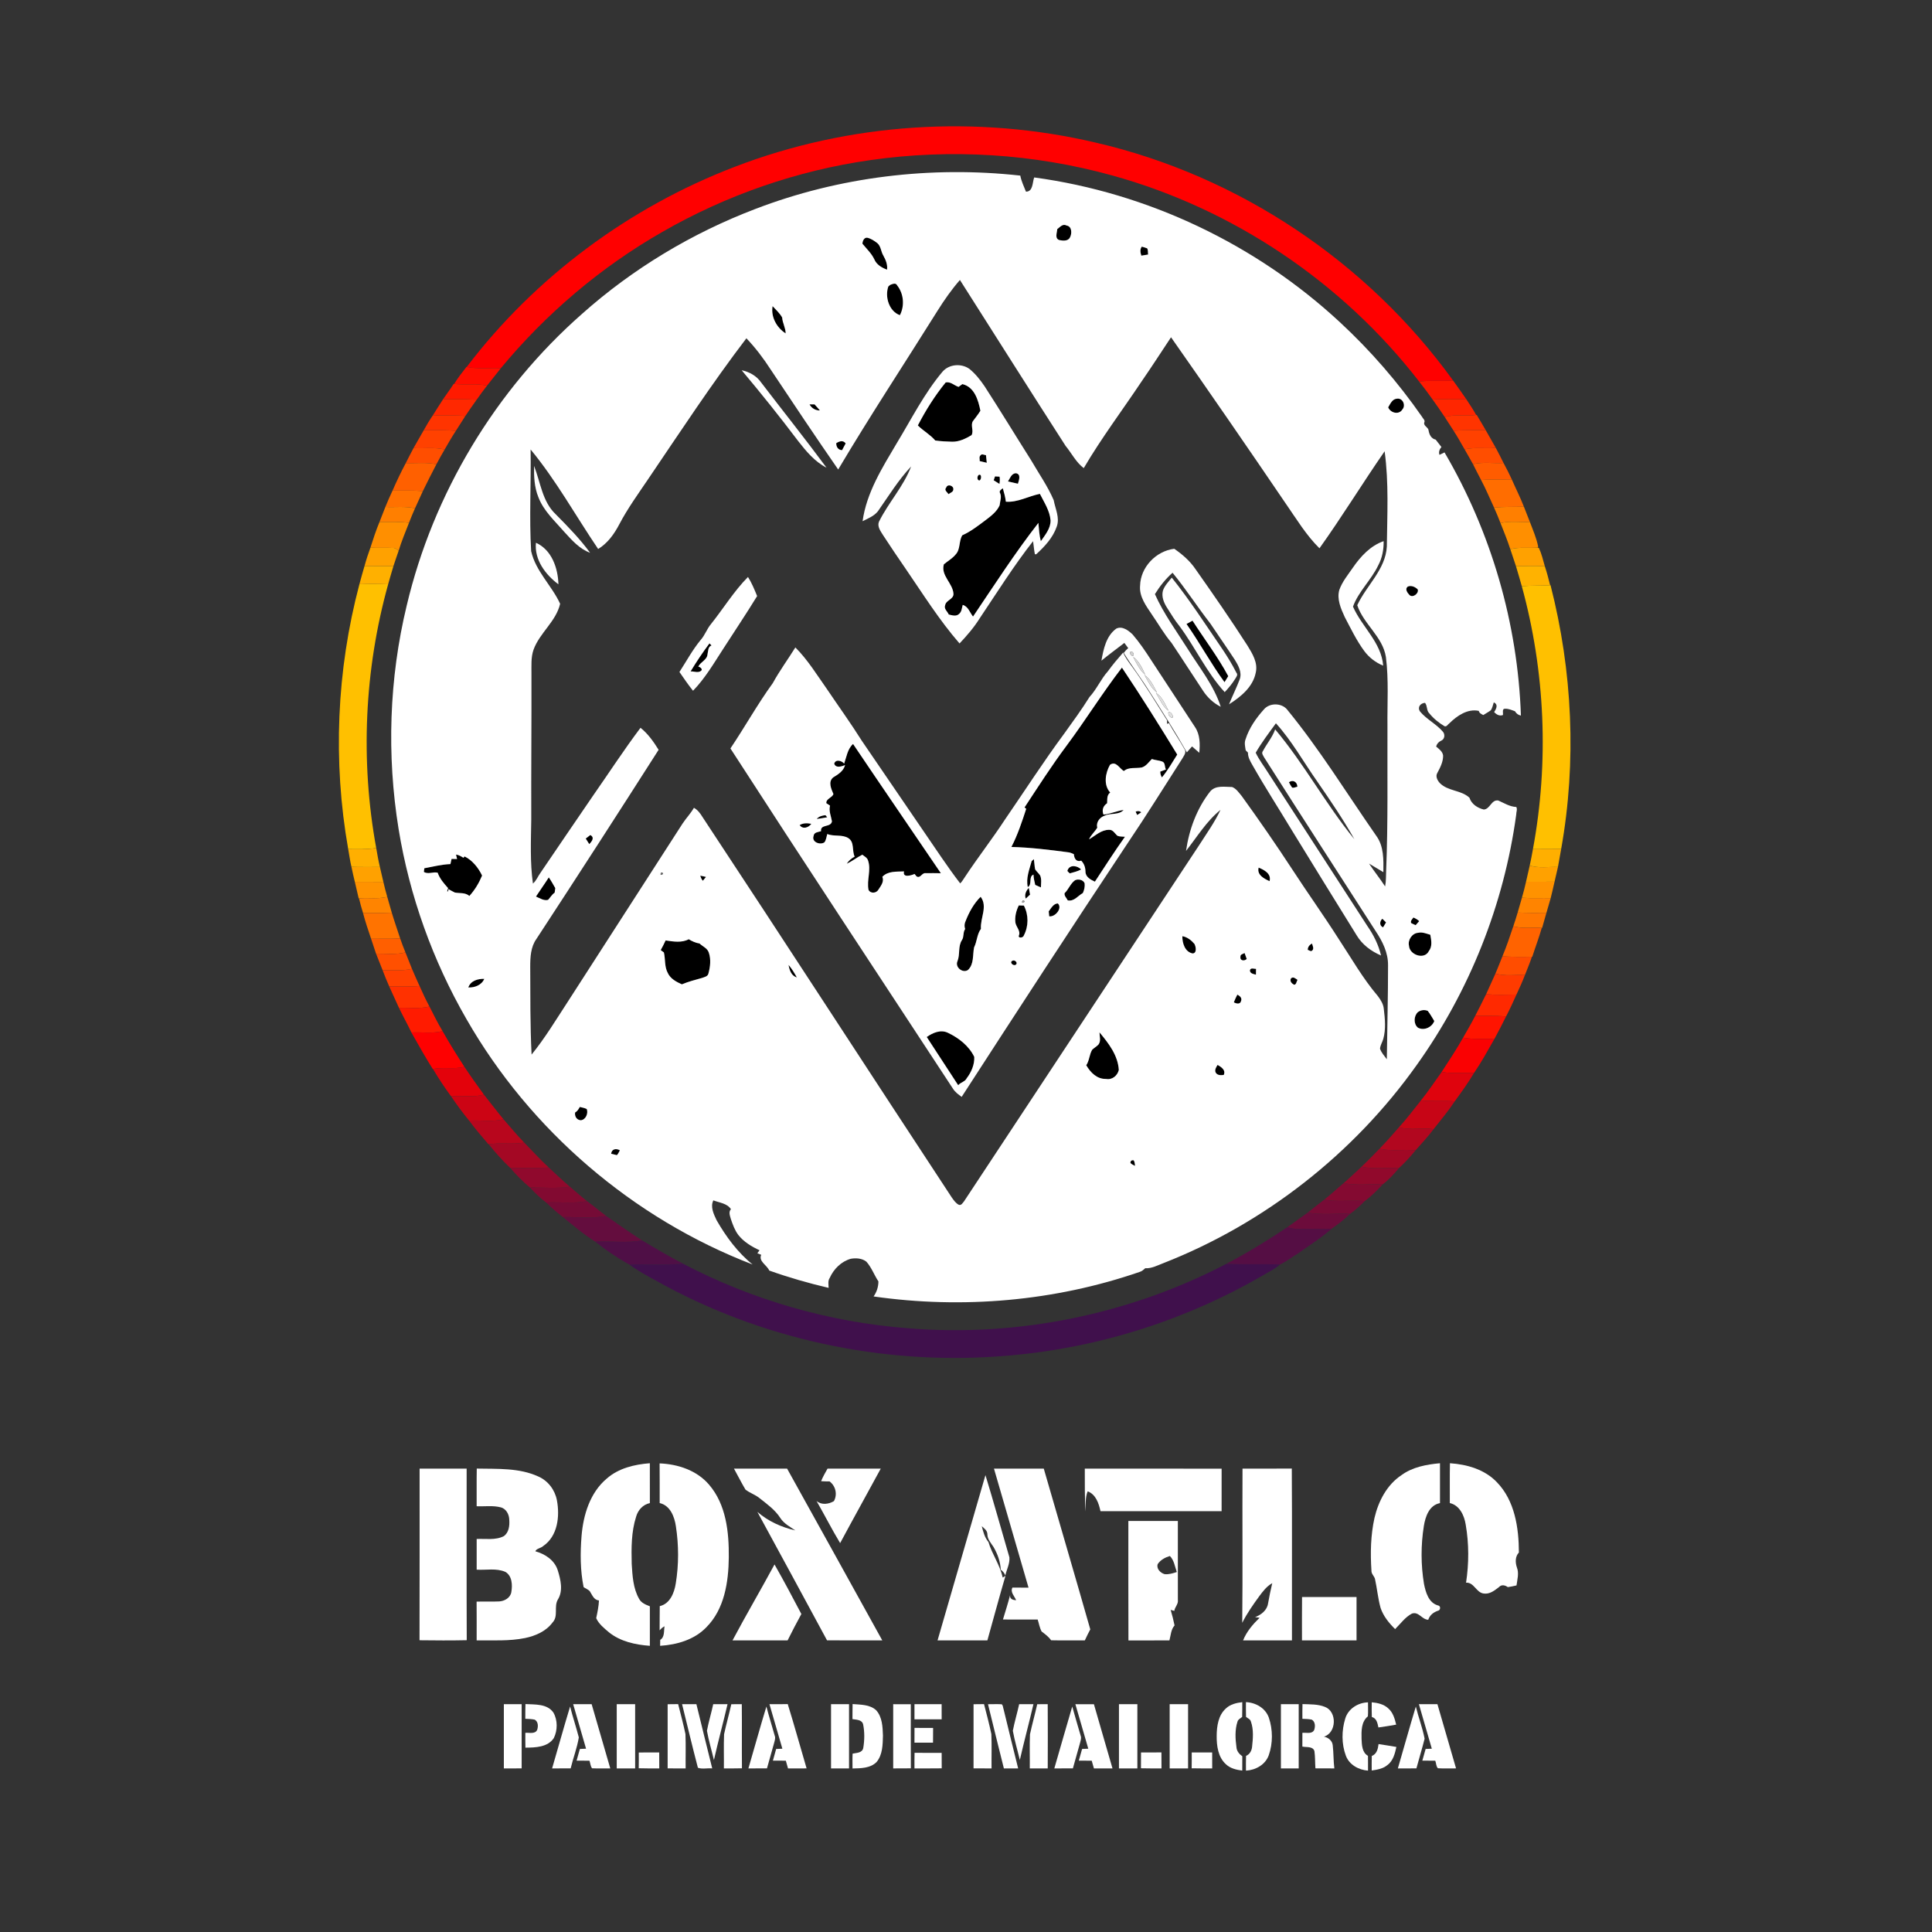 <?xml version="1.0" encoding="UTF-8" ?>
<!DOCTYPE svg PUBLIC "-//W3C//DTD SVG 1.1//EN" "http://www.w3.org/Graphics/SVG/1.1/DTD/svg11.dtd">
<svg width="1181pt" height="1181pt" viewBox="0 0 1181 1181" version="1.1" xmlns="http://www.w3.org/2000/svg">
<rect x="0" y="0" width="1181" height="1181" fill="#333333" stroke="none"/>
<g id="#000000ff">
<path fill="#000000" opacity="1.00" d=" M 646.27 140.08 C 647.95 138.83 649.65 136.55 652.01 137.87 C 655.33 138.39 655.32 142.80 654.05 145.13 C 652.87 147.53 649.73 147.20 647.55 146.75 C 644.59 145.77 646.18 142.28 646.27 140.08 Z" />
<path fill="#000000" opacity="1.00" d=" M 527.20 148.98 C 527.25 147.39 528.10 145.23 530.02 145.29 C 532.36 145.78 534.45 147.18 536.32 148.65 C 538.56 150.57 538.48 153.83 539.97 156.23 C 541.43 158.86 542.66 161.77 542.23 164.85 C 539.06 163.65 535.84 161.83 534.47 158.55 C 532.74 154.86 529.73 152.09 527.20 148.98 Z" />
<path fill="#000000" opacity="1.00" d=" M 697.68 156.27 C 697.10 154.40 696.71 152.45 697.97 150.77 C 699.06 151.06 700.14 151.40 701.22 151.80 C 701.91 152.92 701.62 154.33 701.82 155.59 C 700.43 155.82 699.05 156.05 697.68 156.27 Z" />
<path fill="#000000" opacity="1.00" d=" M 544.16 174.15 C 545.47 173.65 547.61 172.61 548.41 174.45 C 552.49 179.57 553.05 187.01 550.09 192.66 C 543.53 190.33 540.77 181.52 543.02 175.11 C 543.30 174.87 543.87 174.39 544.16 174.15 Z" />
<path fill="#000000" opacity="1.00" d=" M 472.27 187.14 C 474.32 189.36 476.63 191.43 478.12 194.10 C 478.33 197.46 480.24 200.40 480.26 203.79 C 474.78 200.34 471.12 193.68 472.27 187.14 Z" />
<path fill="#000000" opacity="1.00" d=" M 561.07 260.06 C 565.85 250.84 571.46 241.89 578.04 233.82 C 580.96 233.04 583.33 235.68 585.96 236.50 C 586.54 236.08 587.70 235.22 588.28 234.80 C 595.68 236.55 598.00 244.55 599.30 251.08 C 597.92 253.34 596.24 255.38 594.67 257.51 C 593.15 260.16 595.40 263.32 593.89 266.01 C 590.30 268.13 586.33 270.09 582.05 270.01 C 578.59 269.92 575.11 269.76 571.70 269.26 C 568.63 265.65 564.38 263.39 561.07 260.06 Z" />
<path fill="#000000" opacity="1.00" d=" M 848.57 249.00 C 849.88 246.88 851.02 243.92 853.93 243.71 C 857.44 243.13 859.52 247.77 857.26 250.28 C 855.16 253.78 849.97 252.46 848.57 249.00 Z" />
<path fill="#000000" opacity="1.00" d=" M 494.86 247.20 C 495.62 247.20 497.15 247.20 497.91 247.19 C 498.99 248.43 500.15 249.62 501.20 250.90 C 498.51 250.95 496.14 249.55 494.86 247.20 Z" />
<path fill="#000000" opacity="1.00" d=" M 511.19 270.89 C 513.13 269.71 515.33 268.89 516.94 271.05 C 516.21 272.43 515.47 273.79 514.75 275.17 C 512.35 275.13 511.10 273.09 511.19 270.89 Z" />
<path fill="#000000" opacity="1.00" d=" M 599.32 278.40 C 600.16 277.16 601.58 278.16 602.71 278.25 C 602.87 279.79 603.03 281.34 603.19 282.89 C 601.73 282.55 600.30 282.21 598.87 281.85 C 598.99 280.72 598.36 279.29 599.32 278.40 Z" />
<path fill="#000000" opacity="1.00" d=" M 598.22 290.35 C 600.21 289.38 600.01 293.12 598.78 293.71 C 597.15 293.74 597.23 291.13 598.22 290.35 Z" />
<path fill="#000000" opacity="1.00" d=" M 616.17 294.29 C 617.39 292.41 618.28 289.45 620.93 289.27 C 624.32 289.75 622.87 293.53 622.24 295.69 C 620.20 295.25 618.19 294.72 616.17 294.29 Z" />
<path fill="#000000" opacity="1.00" d=" M 608.24 291.21 C 608.94 291.25 610.34 291.33 611.04 291.38 C 611.28 292.85 611.18 294.34 610.96 295.81 C 609.76 295.08 608.58 294.34 607.42 293.58 C 607.69 292.78 607.96 291.99 608.24 291.21 Z" />
<path fill="#000000" opacity="1.00" d=" M 578.41 298.05 C 579.19 295.56 583.08 296.88 582.75 299.20 C 582.71 300.82 580.85 301.19 579.84 302.06 C 579.06 300.89 576.92 299.57 578.41 298.05 Z" />
<path fill="#000000" opacity="1.00" d=" M 611.36 301.49 C 610.42 300.10 612.11 299.16 613.01 298.47 C 613.79 301.17 614.53 303.89 614.87 306.68 C 622.08 307.23 628.70 303.29 635.66 301.89 C 638.27 307.06 641.68 312.14 642.19 318.05 C 642.30 323.01 638.88 326.97 636.24 330.83 C 635.31 327.17 635.08 323.38 634.75 319.64 C 620.43 338.00 607.83 357.61 594.80 376.89 C 592.79 374.40 591.89 370.74 588.49 369.77 C 587.95 371.65 587.91 373.93 586.27 375.28 C 584.55 376.98 581.99 376.13 579.96 375.64 C 579.18 373.77 576.85 372.19 577.75 369.96 C 578.27 366.84 583.03 366.32 582.84 362.95 C 582.43 356.46 574.99 351.85 576.96 344.96 C 579.37 342.95 582.18 341.40 584.18 338.93 C 587.20 335.74 586.02 330.89 588.22 327.22 C 593.53 324.85 598.14 321.21 602.77 317.74 C 605.97 315.30 609.35 312.70 611.05 308.93 C 611.29 306.49 612.40 303.86 611.36 301.49 Z" />
<path fill="#000000" opacity="1.00" d=" M 860.53 358.58 C 862.59 357.63 865.19 358.77 866.66 360.33 C 867.42 362.90 863.32 365.84 861.42 363.53 C 860.23 362.26 858.68 359.99 860.53 358.58 Z" />
<path fill="#000000" opacity="1.00" d=" M 725.29 381.42 C 726.50 380.74 727.74 380.08 728.97 379.41 C 736.22 390.72 744.43 401.46 750.81 413.31 C 750.05 414.54 749.30 415.78 748.53 417.01 C 740.16 405.56 733.43 393.02 725.29 381.42 Z" />
<path fill="#000000" opacity="1.00" d=" M 422.16 410.41 C 425.71 404.52 429.56 398.80 433.68 393.28 C 433.99 393.60 434.61 394.23 434.93 394.55 C 432.66 395.37 432.99 397.97 432.49 399.88 C 432.30 403.40 428.24 404.53 426.85 407.50 C 428.04 407.64 430.07 409.31 428.23 410.28 C 426.49 411.41 424.12 410.31 422.16 410.41 Z" />
<path fill="#000000" opacity="1.00" d=" M 651.93 455.89 C 663.60 440.22 673.89 423.57 685.82 408.10 C 697.52 425.54 708.66 443.34 719.62 461.25 C 716.63 465.97 713.86 470.90 710.28 475.20 C 709.58 474.13 709.25 472.94 709.25 471.68 C 710.39 471.25 711.57 470.84 712.72 470.37 C 711.79 468.87 712.46 466.26 710.47 465.52 C 708.42 464.73 706.16 464.72 704.10 463.98 C 702.21 465.84 700.66 468.31 698.00 469.12 C 694.32 469.88 690.10 468.69 686.98 471.32 C 684.25 469.75 682.24 464.89 678.50 467.53 C 675.67 472.59 674.41 479.80 678.65 484.48 C 676.48 485.98 676.91 488.71 676.76 491.00 C 674.31 492.66 673.45 495.14 674.53 497.95 C 678.76 497.55 682.66 495.71 686.85 495.12 C 683.87 498.40 678.87 496.81 675.16 498.63 C 672.20 499.67 669.88 502.71 670.73 505.94 C 669.24 508.45 666.88 510.36 665.70 513.09 C 669.60 510.84 673.16 507.22 677.97 507.26 C 680.41 507.11 681.46 509.59 683.10 510.92 C 684.53 511.51 686.13 511.34 687.66 511.51 C 681.26 520.46 675.35 529.75 669.29 538.94 C 666.75 537.78 663.57 536.09 663.54 532.89 C 663.52 530.34 662.74 527.93 660.92 526.11 C 657.92 527.12 656.63 524.74 656.44 522.13 C 655.32 521.67 654.20 521.08 652.99 520.99 C 641.46 519.45 629.90 518.04 618.26 517.72 C 622.11 510.30 624.72 502.33 627.31 494.41 L 626.29 493.57 C 634.64 480.88 642.83 468.07 651.93 455.89 Z" />
<path fill="#000000" opacity="1.00" d=" M 516.02 466.81 C 517.46 462.70 518.07 457.81 521.46 454.78 C 539.24 481.19 557.27 507.44 575.14 533.79 C 572.06 533.76 568.98 533.67 565.91 533.76 C 563.52 533.29 562.64 537.28 560.23 535.69 C 559.94 535.32 559.36 534.59 559.07 534.23 C 557.00 535.16 551.57 536.78 552.63 532.68 C 548.10 532.89 542.72 532.34 539.34 536.01 C 540.64 538.84 538.44 541.52 536.98 543.79 C 535.74 546.06 532.18 546.40 530.92 543.98 C 529.71 538.03 532.66 531.83 530.61 525.96 C 530.09 524.27 528.39 523.47 527.12 522.47 C 523.83 524.10 520.95 526.43 517.64 528.00 C 518.77 526.08 520.51 524.69 522.45 523.64 C 520.68 520.01 522.47 514.86 518.60 512.34 C 514.77 509.93 509.84 511.52 505.71 509.82 C 505.18 511.52 505.05 513.41 503.97 514.89 C 501.40 516.74 495.98 514.78 497.34 511.00 C 497.58 508.67 500.13 508.67 501.89 508.10 C 501.34 503.58 507.93 506.01 508.56 502.08 C 508.03 498.87 506.52 495.79 507.38 492.46 C 506.82 492.09 505.70 491.35 505.13 490.98 C 504.86 488.27 508.53 487.74 509.47 485.43 C 508.17 482.28 506.06 478.02 509.25 475.27 C 512.30 473.39 515.60 471.42 516.59 467.68 C 514.50 468.51 510.91 469.75 509.94 466.82 C 510.75 463.93 514.59 464.93 516.02 466.81 Z" />
<path fill="#000000" opacity="1.00" d=" M 787.93 478.20 C 790.35 476.33 793.02 478.04 793.07 480.93 C 791.99 481.06 790.91 481.81 789.82 481.42 C 789.06 480.41 788.49 479.30 787.93 478.20 Z" />
<path fill="#000000" opacity="1.00" d=" M 694.20 496.15 C 695.41 495.65 696.59 495.67 697.63 496.56 C 697.01 496.97 695.76 497.78 695.14 498.19 C 694.91 497.68 694.44 496.66 694.20 496.15 Z" />
<path fill="#000000" opacity="1.00" d=" M 499.24 500.63 C 500.57 499.01 502.60 498.49 504.60 498.32 C 504.87 498.63 505.40 499.26 505.67 499.58 C 503.54 500.00 501.39 500.34 499.24 500.63 Z" />
<path fill="#000000" opacity="1.00" d=" M 488.82 504.37 C 490.99 503.00 493.52 503.14 495.95 503.58 C 494.28 505.94 490.69 507.15 488.82 504.37 Z" />
<path fill="#000000" opacity="1.00" d=" M 358.05 512.59 C 358.97 511.87 359.91 511.17 360.84 510.45 C 363.68 511.92 361.79 514.40 360.20 515.99 C 359.45 514.87 358.74 513.73 358.05 512.59 Z" />
<path fill="#000000" opacity="1.00" d=" M 278.76 522.39 C 280.44 522.58 281.87 523.48 283.29 524.35 L 283.99 523.52 C 288.76 525.89 292.37 530.37 294.69 535.21 C 292.80 539.76 290.25 544.05 286.91 547.68 C 284.41 545.47 281.05 546.16 278.04 545.59 C 276.69 545.00 275.45 544.19 274.15 543.52 L 273.89 544.89 L 273.33 544.87 C 273.47 544.38 273.77 543.38 273.91 542.89 C 271.36 540.06 268.82 537.13 267.54 533.47 C 264.70 532.75 261.73 534.66 259.10 532.97 C 259.18 532.42 259.32 531.31 259.39 530.75 C 264.69 529.77 269.93 528.42 275.34 528.20 C 275.58 527.15 275.81 526.10 276.03 525.05 C 276.87 525.06 278.56 525.09 279.41 525.10 C 279.24 524.42 278.92 523.06 278.76 522.39 Z" />
<path fill="#000000" opacity="1.00" d=" M 630.64 526.38 C 630.98 526.08 631.65 525.48 631.98 525.19 C 632.31 527.24 632.34 529.36 632.76 531.41 C 633.63 532.77 634.93 533.81 635.83 535.17 C 636.82 537.47 636.34 540.04 636.29 542.46 C 635.12 541.95 633.97 541.43 632.82 540.92 C 632.34 538.84 631.82 536.75 631.76 534.62 C 628.50 535.91 631.18 540.71 628.28 542.24 C 627.04 536.83 629.25 531.52 630.64 526.38 Z" />
<path fill="#000000" opacity="1.00" d=" M 652.72 531.66 C 654.22 528.30 658.80 529.27 660.87 531.49 C 658.69 532.65 656.29 533.22 653.93 533.88 C 653.42 533.17 651.97 532.66 652.72 531.66 Z" />
<path fill="#000000" opacity="1.00" d=" M 769.38 530.36 C 772.80 531.75 777.30 534.09 776.06 538.63 C 772.74 537.13 768.20 534.81 769.38 530.36 Z" />
<path fill="#000000" opacity="1.00" d=" M 428.07 535.29 C 429.22 535.53 430.40 535.74 431.56 536.05 C 430.92 536.83 430.28 537.61 429.64 538.40 C 428.84 537.51 428.38 536.41 428.07 535.29 Z" />
<path fill="#000000" opacity="1.00" d=" M 335.47 536.33 C 336.94 538.43 338.16 540.68 339.44 542.90 C 339.34 543.60 339.15 544.99 339.05 545.68 C 337.34 546.81 336.40 548.64 335.02 550.08 C 332.45 550.76 329.94 549.02 327.63 548.05 C 330.19 544.11 332.95 540.30 335.47 536.33 Z" />
<path fill="#000000" opacity="1.00" d=" M 657.12 538.11 C 659.05 537.12 662.17 537.75 663.01 539.94 C 663.24 541.95 662.79 544.06 661.93 545.89 C 658.86 547.59 656.66 551.13 652.70 550.39 C 652.02 548.96 650.47 547.70 650.76 546.00 C 653.25 543.65 654.31 540.13 657.12 538.11 Z" />
<path fill="#000000" opacity="1.00" d=" M 627.02 549.30 C 626.07 546.92 627.27 544.47 628.88 542.73 C 629.14 544.11 629.38 545.48 629.66 546.86 C 628.79 547.68 627.91 548.50 627.02 549.30 Z" />
<path fill="#000000" opacity="1.00" d=" M 590.26 563.03 C 592.40 557.60 595.26 552.33 599.45 548.19 C 603.93 554.09 599.11 561.25 599.63 567.78 C 597.15 571.12 597.28 575.46 595.45 579.09 C 594.48 583.70 595.50 589.33 591.72 592.92 C 588.47 595.13 583.59 591.22 585.31 587.50 C 586.97 583.35 585.52 578.50 588.02 574.66 C 589.40 572.63 588.53 569.94 589.98 567.90 C 589.40 566.29 589.52 564.56 590.26 563.03 Z" />
<path fill="#000000" opacity="1.00" d=" M 641.07 557.10 C 642.52 555.21 643.94 552.36 646.63 552.26 C 649.64 555.09 645.08 560.64 641.36 560.14 C 641.29 559.38 641.14 557.86 641.07 557.10 Z" />
<path fill="#000000" opacity="1.00" d=" M 620.70 563.98 C 620.25 560.36 621.17 556.70 622.78 553.47 C 623.55 553.49 625.11 553.53 625.88 553.56 C 628.84 559.28 628.82 566.19 625.82 571.89 C 625.56 573.19 622.57 573.74 622.73 572.10 C 624.18 569.19 621.18 566.76 620.70 563.98 Z" />
<path fill="#000000" opacity="1.00" d=" M 862.60 564.23 C 862.06 562.84 863.33 561.89 863.99 560.85 C 865.26 561.41 866.49 562.09 867.53 563.06 C 866.80 563.88 866.08 564.71 865.37 565.54 C 864.43 565.13 863.47 564.72 862.60 564.23 Z" />
<path fill="#000000" opacity="1.00" d=" M 845.46 566.87 C 843.10 565.89 843.30 563.14 845.01 561.62 C 845.76 562.35 846.51 563.09 847.26 563.85 C 846.66 564.85 846.06 565.86 845.46 566.87 Z" />
<path fill="#000000" opacity="1.00" d=" M 861.30 578.17 C 860.45 574.61 863.18 570.47 866.90 570.20 C 869.44 569.60 871.90 570.72 874.31 571.40 C 874.92 574.72 875.70 578.50 873.42 581.40 C 870.67 586.92 861.65 583.70 861.30 578.17 Z" />
<path fill="#000000" opacity="1.00" d=" M 722.75 572.28 C 725.68 572.75 728.25 574.76 730.12 576.98 C 731.05 578.65 731.77 582.63 729.08 582.83 C 724.32 581.93 722.68 576.51 722.75 572.28 Z" />
<path fill="#000000" opacity="1.00" d=" M 406.88 574.87 C 411.48 575.55 416.72 576.48 421.00 574.14 C 423.04 575.38 425.23 576.37 427.62 576.75 C 429.57 578.61 432.54 579.65 433.34 582.49 C 434.66 586.51 434.17 590.96 433.07 594.99 C 432.74 596.91 430.58 597.25 429.06 597.82 C 424.93 598.97 420.77 600.04 416.82 601.71 C 413.46 600.21 409.85 598.32 408.23 594.81 C 406.09 590.93 406.81 586.38 405.83 582.20 C 405.34 581.85 404.37 581.14 403.89 580.79 C 404.97 578.86 405.96 576.88 406.88 574.87 Z" />
<path fill="#000000" opacity="1.00" d=" M 799.41 580.66 C 799.38 578.85 800.48 577.60 801.98 576.75 C 802.36 578.10 803.47 580.00 802.03 581.12 C 801.22 581.86 800.24 580.76 799.41 580.66 Z" />
<path fill="#000000" opacity="1.00" d=" M 758.27 584.93 C 758.04 583.35 759.81 583.19 760.80 582.59 C 761.22 583.78 761.65 584.98 762.09 586.18 C 760.78 587.64 757.86 587.33 758.27 584.93 Z" />
<path fill="#000000" opacity="1.00" d=" M 619.19 587.18 C 620.48 586.76 622.27 588.53 621.03 589.65 C 619.36 590.92 616.57 587.91 619.19 587.18 Z" />
<path fill="#000000" opacity="1.00" d=" M 482.02 589.82 C 484.03 592.15 485.62 594.81 487.10 597.50 C 483.66 596.45 482.59 592.99 482.02 589.82 Z" />
<path fill="#000000" opacity="1.00" d=" M 764.06 593.09 C 764.55 591.32 766.52 592.31 767.79 592.26 C 767.78 593.44 767.76 594.62 767.73 595.81 C 766.27 595.36 763.98 595.14 764.06 593.09 Z" />
<path fill="#000000" opacity="1.00" d=" M 789.14 598.09 C 790.55 596.75 791.97 598.21 793.18 599.00 C 792.45 599.90 792.56 601.75 791.16 601.97 C 789.64 601.27 788.27 599.84 789.14 598.09 Z" />
<path fill="#000000" opacity="1.00" d=" M 286.26 603.62 C 287.70 599.53 292.04 598.24 296.03 598.37 C 294.40 602.21 290.16 603.78 286.26 603.62 Z" />
<path fill="#000000" opacity="1.00" d=" M 756.37 607.99 C 757.86 608.76 759.46 610.09 758.59 612.01 C 758.07 614.14 755.61 613.49 754.23 612.70 C 754.86 611.09 755.58 609.52 756.37 607.99 Z" />
<path fill="#000000" opacity="1.00" d=" M 866.73 618.70 C 868.43 617.42 870.77 617.08 872.75 617.93 C 874.30 619.84 875.43 622.06 876.75 624.14 C 875.32 627.99 870.47 630.20 866.77 628.21 C 863.99 625.97 864.16 621.09 866.73 618.70 Z" />
<path fill="#000000" opacity="1.00" d=" M 566.50 633.90 C 570.23 631.29 575.09 629.15 579.54 631.38 C 586.09 634.49 592.38 639.42 595.55 646.07 C 595.75 650.76 593.80 655.33 590.98 659.04 C 589.93 661.27 587.22 661.55 585.73 663.37 C 579.29 653.56 572.88 643.74 566.50 633.90 Z" />
<path fill="#000000" opacity="1.00" d=" M 672.08 631.05 C 677.63 637.68 683.37 645.08 683.91 654.06 C 683.05 657.59 679.80 660.26 676.07 659.53 C 670.51 659.67 666.61 655.59 664.01 651.18 C 665.96 648.27 665.86 644.57 667.68 641.63 C 668.88 640.54 670.31 639.72 671.45 638.55 C 673.12 636.37 672.17 633.53 672.08 631.05 Z" />
<path fill="#000000" opacity="1.00" d=" M 744.30 650.96 C 746.51 652.24 749.46 654.11 748.04 657.10 C 746.31 657.33 744.21 657.40 743.17 655.72 C 742.28 654.06 743.43 652.34 744.30 650.96 Z" />
<path fill="#000000" opacity="1.00" d=" M 354.41 676.67 C 355.84 677.03 357.34 677.25 358.68 677.93 C 359.67 680.63 358.09 684.45 355.04 684.80 C 352.54 684.64 351.18 682.43 351.56 680.06 C 352.91 679.31 353.71 677.99 354.41 676.67 Z" />
<path fill="#000000" opacity="1.00" d=" M 373.58 705.25 C 373.97 702.23 376.66 701.89 378.92 703.17 C 378.34 704.16 377.93 705.29 377.09 706.12 C 375.91 705.86 374.74 705.57 373.58 705.25 Z" />
<path fill="#000000" opacity="1.00" d=" M 690.99 710.92 C 691.02 709.64 691.69 709.09 692.99 709.27 C 693.61 710.26 693.72 711.50 693.80 712.69 C 692.83 712.16 691.75 711.69 690.99 710.92 Z" />
</g>
<g id="#ff0000ff">
<path fill="#ff0000" opacity="1.00" d=" M 449.02 102.02 C 519.03 75.03 597.20 69.99 670.19 87.27 C 757.18 107.46 836.03 160.22 888.25 232.61 C 881.34 233.04 874.41 232.33 867.54 233.29 C 820.62 172.58 753.72 127.60 679.74 107.22 C 631.81 93.94 581.12 90.82 531.90 97.89 C 487.25 104.26 443.91 119.31 404.83 141.80 C 367.24 163.29 333.74 191.77 306.13 225.10 C 299.19 224.77 292.16 225.67 285.29 224.32 C 327.05 169.38 384.62 126.71 449.02 102.02 Z" />
</g>
<g id="#ffffffff">
<path fill="#ffffff" opacity="1.00" d=" M 461.74 127.73 C 513.06 108.04 569.10 101.30 623.68 107.34 C 624.33 110.78 625.88 113.93 627.16 117.17 C 631.57 117.18 631.06 111.43 632.18 108.47 C 701.57 117.85 767.71 149.31 819.01 196.91 C 837.79 214.30 854.63 233.75 869.25 254.76 C 869.72 255.76 871.01 256.61 870.79 257.83 C 869.64 260.34 873.07 260.95 873.26 263.11 C 873.69 265.63 874.85 268.14 877.61 268.74 C 878.76 270.25 879.97 271.72 881.12 273.25 C 879.96 274.59 879.29 276.31 879.93 278.05 C 880.95 277.56 881.97 277.06 883.01 276.55 C 911.54 325.22 927.78 381.03 929.71 437.42 C 928.06 437.11 926.89 436.15 926.08 434.77 C 924.13 434.08 922.17 433.13 920.06 433.27 C 917.98 433.09 918.95 435.90 918.72 437.08 C 916.65 437.90 914.65 436.78 913.34 435.23 C 914.70 433.32 915.96 430.62 913.13 429.35 C 912.55 430.98 912.30 432.79 911.26 434.22 C 909.82 435.29 908.20 436.11 906.71 437.10 C 905.55 436.49 904.24 435.96 903.97 434.55 C 897.13 433.09 890.71 437.50 886.06 442.07 C 885.08 442.69 884.40 444.39 883.03 443.94 C 879.56 441.87 876.31 439.26 873.76 436.10 C 871.88 434.38 872.66 431.56 871.10 429.64 C 868.28 429.81 866.28 432.30 868.04 434.93 C 872.04 439.74 877.98 442.53 882.04 447.30 C 883.46 448.97 883.12 451.87 880.98 452.76 C 879.40 453.45 878.33 454.69 877.88 456.35 C 879.64 457.85 881.86 459.37 882.15 461.88 C 882.20 465.75 880.35 469.24 878.58 472.56 C 877.39 474.61 878.66 477.04 880.08 478.61 C 885.03 483.73 893.14 482.87 898.24 487.62 C 899.51 491.56 903.14 493.89 907.00 494.85 C 910.89 494.64 911.63 488.62 915.88 489.34 C 919.47 490.91 922.84 493.13 926.89 493.29 C 927.69 494.73 926.81 496.48 926.83 498.04 C 919.35 552.97 898.25 605.95 866.01 651.04 C 827.51 705.20 773.07 747.89 711.18 772.13 C 707.56 773.47 704.05 775.49 700.06 775.25 C 699.04 776.16 698.01 777.14 696.65 777.50 C 644.67 795.43 588.39 800.27 534.02 792.50 C 535.93 789.77 536.95 786.63 536.96 783.30 C 534.35 779.36 532.76 774.76 529.59 771.22 C 526.95 769.15 523.26 768.90 520.07 769.47 C 514.24 771.11 509.63 775.73 507.19 781.18 C 505.97 783.00 506.48 785.21 506.53 787.26 C 494.25 784.39 482.11 780.90 470.23 776.67 C 468.86 773.34 463.51 771.01 465.33 767.04 C 464.73 766.81 463.54 766.34 462.95 766.11 C 463.29 765.65 463.96 764.73 464.29 764.27 C 459.41 762.00 454.63 759.14 451.27 754.85 C 449.12 751.95 447.89 748.51 446.75 745.13 C 446.22 743.16 445.21 740.89 446.82 739.16 C 444.49 735.54 439.75 735.22 436.06 733.77 C 434.08 737.75 436.31 742.21 438.03 745.88 C 443.83 755.99 450.92 765.62 460.06 772.97 C 386.92 744.88 324.08 690.96 285.15 622.97 C 264.51 587.17 250.34 547.66 243.67 506.86 C 236.33 461.56 237.84 414.77 248.62 370.15 C 264.85 301.54 302.91 238.34 355.86 191.81 C 386.83 164.22 422.99 142.50 461.74 127.73 M 646.27 140.08 C 646.18 142.28 644.59 145.77 647.55 146.75 C 649.73 147.20 652.87 147.53 654.05 145.13 C 655.32 142.80 655.33 138.39 652.01 137.87 C 649.65 136.55 647.95 138.83 646.27 140.08 M 527.20 148.98 C 529.73 152.09 532.74 154.86 534.47 158.55 C 535.84 161.83 539.06 163.65 542.23 164.85 C 542.66 161.77 541.43 158.86 539.97 156.23 C 538.48 153.83 538.56 150.57 536.32 148.65 C 534.45 147.18 532.36 145.78 530.02 145.29 C 528.10 145.23 527.25 147.39 527.20 148.98 M 697.68 156.27 C 699.05 156.05 700.43 155.82 701.82 155.59 C 701.62 154.33 701.91 152.92 701.22 151.80 C 700.14 151.40 699.06 151.06 697.97 150.77 C 696.71 152.45 697.10 154.40 697.68 156.27 M 573.06 190.02 C 552.83 222.35 531.84 254.20 512.37 287.00 C 498.37 266.81 484.75 246.36 471.12 225.92 C 466.74 219.12 461.84 212.66 456.26 206.79 C 435.12 234.50 416.01 263.67 396.46 292.50 C 390.25 301.71 383.69 310.72 378.52 320.58 C 375.43 326.47 371.43 332.08 365.64 335.59 C 351.88 315.30 340.01 293.68 324.35 274.75 C 324.70 295.46 323.45 316.21 324.68 336.90 C 327.42 349.17 337.30 357.92 342.40 369.09 C 339.85 379.99 329.87 386.85 326.14 397.16 C 324.47 401.91 324.93 407.05 324.87 412.00 C 324.95 441.66 324.65 471.31 324.75 500.97 C 324.57 514.02 323.95 527.13 325.77 540.10 C 327.91 538.33 328.83 535.60 330.46 533.42 C 341.01 517.96 351.48 502.44 362.09 487.01 C 371.91 472.97 381.24 458.57 391.54 444.88 C 396.12 448.55 399.53 453.40 402.60 458.35 C 377.91 497.04 353.02 535.59 327.89 573.99 C 324.38 578.89 324.12 585.18 324.12 590.98 C 324.21 608.87 324.05 626.78 324.95 644.65 C 333.08 634.66 339.73 623.58 346.77 612.82 C 370.26 576.34 393.76 539.88 417.25 503.41 C 419.44 500.11 422.22 497.24 424.19 493.80 C 426.53 495.08 428.10 497.25 429.46 499.48 C 480.54 576.83 530.91 654.65 581.87 732.10 C 583.07 733.73 584.25 735.56 586.15 736.48 C 587.65 737.01 588.50 735.26 589.31 734.34 C 637.27 661.63 685.25 588.94 733.26 516.27 C 737.71 509.33 742.56 502.53 746.07 495.07 C 737.48 501.99 731.76 511.59 725.00 520.15 C 726.87 507.08 731.59 494.21 739.79 483.77 C 743.17 479.87 748.65 481.07 753.19 481.09 C 755.78 482.11 757.34 484.61 759.08 486.65 C 769.78 501.47 780.18 516.51 790.18 531.81 C 799.35 545.90 809.14 559.58 818.17 573.75 C 825.99 585.59 833.02 598.03 842.24 608.86 C 844.01 611.21 845.68 613.83 845.91 616.86 C 846.63 622.86 847.21 629.07 845.61 634.98 C 845.04 637.04 843.75 638.89 843.58 641.06 C 844.43 643.51 846.22 645.45 847.75 647.51 C 847.97 628.33 848.51 609.15 848.49 589.98 C 848.56 582.39 845.08 575.38 840.95 569.23 C 818.19 533.91 795.41 498.61 772.86 463.16 C 772.22 461.93 770.85 460.40 772.04 459.05 C 774.38 454.58 777.79 450.68 779.48 445.86 C 797.29 467.01 810.42 491.63 827.92 513.01 C 821.07 500.83 813.19 489.29 805.27 477.80 C 796.87 465.88 789.77 452.99 779.95 442.13 C 775.67 448.01 771.24 453.82 767.59 460.13 C 769.70 464.57 772.75 468.44 775.32 472.60 C 795.50 503.76 815.66 534.94 835.87 566.08 C 839.66 571.53 842.68 577.58 844.21 584.08 C 838.16 581.51 832.66 577.40 829.27 571.69 C 816.03 550.30 802.76 528.92 789.64 507.45 C 781.62 494.15 773.19 481.10 765.54 467.59 C 764.20 465.25 762.80 462.82 762.85 460.04 C 762.50 459.70 761.82 459.02 761.48 458.67 C 761.15 456.48 760.53 454.19 761.35 452.03 C 763.54 445.08 767.80 438.99 772.63 433.62 C 776.02 429.62 783.10 429.61 786.58 433.48 C 806.65 457.93 823.22 484.94 841.26 510.87 C 845.99 517.26 845.73 525.57 845.63 533.13 C 842.66 531.45 839.82 529.59 836.88 527.89 C 839.98 532.65 843.60 537.06 846.69 541.85 C 847.35 538.59 847.18 535.26 847.34 531.96 C 848.53 502.65 848.00 473.32 848.13 443.99 C 847.96 429.87 848.98 415.66 847.18 401.61 C 845.24 389.16 833.52 381.58 829.67 369.95 C 835.31 357.84 846.92 348.20 847.75 334.14 C 847.97 314.72 849.03 295.18 846.40 275.86 C 832.84 295.44 820.42 315.78 806.57 335.16 C 798.44 327.15 792.55 317.30 786.07 307.99 C 762.90 273.88 739.51 239.93 715.83 206.17 C 709.86 215.14 704.04 224.20 697.91 233.06 C 686.11 250.76 673.26 267.78 662.48 286.15 C 657.77 282.63 655.08 277.07 651.38 272.57 C 629.68 238.88 608.31 204.96 586.79 171.15 C 581.66 177.02 577.19 183.42 573.06 190.02 M 544.16 174.15 C 543.87 174.39 543.30 174.87 543.02 175.11 C 540.77 181.52 543.53 190.33 550.09 192.66 C 553.05 187.01 552.49 179.57 548.41 174.45 C 547.61 172.61 545.47 173.65 544.16 174.15 M 472.27 187.14 C 471.12 193.68 474.78 200.34 480.26 203.79 C 480.24 200.40 478.33 197.46 478.12 194.10 C 476.63 191.43 474.32 189.36 472.27 187.14 M 848.57 249.00 C 849.97 252.46 855.16 253.78 857.26 250.28 C 859.52 247.77 857.44 243.13 853.93 243.71 C 851.02 243.92 849.88 246.88 848.57 249.00 M 494.86 247.20 C 496.14 249.55 498.51 250.95 501.20 250.90 C 500.15 249.62 498.99 248.43 497.91 247.19 C 497.15 247.20 495.62 247.20 494.86 247.20 M 511.19 270.89 C 511.10 273.09 512.35 275.13 514.75 275.17 C 515.47 273.79 516.21 272.43 516.94 271.05 C 515.33 268.89 513.13 269.71 511.19 270.89 M 860.53 358.58 C 858.68 359.99 860.23 362.26 861.42 363.53 C 863.32 365.84 867.42 362.90 866.66 360.33 C 865.19 358.77 862.59 357.63 860.53 358.58 M 787.93 478.20 C 788.49 479.30 789.06 480.41 789.82 481.42 C 790.91 481.81 791.99 481.06 793.07 480.93 C 793.02 478.04 790.35 476.33 787.93 478.20 M 358.05 512.59 C 358.74 513.73 359.45 514.87 360.20 515.99 C 361.79 514.40 363.68 511.92 360.84 510.45 C 359.91 511.17 358.97 511.87 358.05 512.59 M 278.76 522.39 C 278.92 523.06 279.24 524.42 279.41 525.10 C 278.56 525.09 276.87 525.06 276.03 525.05 C 275.81 526.10 275.58 527.15 275.34 528.20 C 269.93 528.42 264.69 529.77 259.39 530.75 C 259.32 531.31 259.18 532.42 259.10 532.97 C 261.73 534.66 264.70 532.75 267.54 533.47 C 268.82 537.13 271.36 540.06 273.91 542.89 C 273.77 543.38 273.47 544.38 273.33 544.87 L 273.89 544.89 L 274.15 543.52 C 275.45 544.19 276.69 545.00 278.04 545.59 C 281.05 546.16 284.41 545.47 286.91 547.68 C 290.25 544.05 292.80 539.76 294.69 535.21 C 292.37 530.37 288.76 525.89 283.99 523.52 L 283.29 524.35 C 281.87 523.48 280.44 522.58 278.76 522.39 M 769.38 530.36 C 768.20 534.81 772.74 537.13 776.06 538.63 C 777.30 534.09 772.80 531.75 769.38 530.36 M 404.12 533.40 C 402.54 536.43 407.40 533.57 404.12 533.40 M 428.07 535.29 C 428.38 536.41 428.84 537.51 429.64 538.40 C 430.28 537.61 430.92 536.83 431.56 536.05 C 430.40 535.74 429.22 535.53 428.07 535.29 M 335.47 536.33 C 332.95 540.30 330.19 544.11 327.63 548.05 C 329.94 549.02 332.45 550.76 335.02 550.08 C 336.40 548.64 337.34 546.81 339.05 545.68 C 339.15 544.99 339.34 543.60 339.44 542.90 C 338.16 540.68 336.94 538.43 335.47 536.33 M 862.60 564.23 C 863.47 564.72 864.43 565.13 865.37 565.54 C 866.08 564.71 866.80 563.88 867.53 563.06 C 866.49 562.09 865.26 561.41 863.99 560.85 C 863.33 561.89 862.06 562.84 862.60 564.23 M 845.46 566.87 C 846.06 565.86 846.66 564.85 847.26 563.85 C 846.51 563.09 845.76 562.35 845.01 561.62 C 843.30 563.14 843.10 565.89 845.46 566.87 M 861.30 578.17 C 861.65 583.70 870.67 586.92 873.42 581.40 C 875.70 578.50 874.92 574.72 874.31 571.40 C 871.90 570.72 869.44 569.60 866.90 570.20 C 863.18 570.47 860.45 574.61 861.30 578.17 M 722.75 572.28 C 722.68 576.51 724.32 581.93 729.08 582.83 C 731.77 582.63 731.05 578.65 730.12 576.98 C 728.25 574.76 725.68 572.75 722.75 572.28 M 406.88 574.87 C 405.96 576.88 404.97 578.86 403.89 580.79 C 404.37 581.14 405.34 581.85 405.83 582.20 C 406.81 586.38 406.09 590.93 408.23 594.81 C 409.85 598.32 413.46 600.21 416.82 601.71 C 420.77 600.04 424.93 598.97 429.06 597.82 C 430.58 597.25 432.74 596.91 433.07 594.99 C 434.17 590.96 434.66 586.51 433.34 582.49 C 432.54 579.65 429.57 578.61 427.62 576.75 C 425.23 576.37 423.04 575.38 421.00 574.14 C 416.72 576.48 411.48 575.55 406.88 574.87 M 799.41 580.66 C 800.24 580.76 801.22 581.86 802.03 581.12 C 803.47 580.00 802.36 578.10 801.98 576.75 C 800.48 577.60 799.38 578.85 799.41 580.66 M 758.27 584.93 C 757.86 587.33 760.78 587.64 762.09 586.18 C 761.65 584.98 761.22 583.78 760.80 582.59 C 759.81 583.19 758.04 583.35 758.27 584.93 M 482.02 589.82 C 482.59 592.99 483.66 596.45 487.10 597.50 C 485.62 594.81 484.03 592.15 482.02 589.82 M 764.06 593.09 C 763.98 595.14 766.27 595.36 767.73 595.81 C 767.76 594.62 767.78 593.44 767.79 592.26 C 766.52 592.31 764.55 591.32 764.06 593.09 M 789.14 598.09 C 788.27 599.84 789.64 601.27 791.16 601.97 C 792.56 601.75 792.45 599.90 793.18 599.00 C 791.97 598.21 790.55 596.75 789.14 598.09 M 286.26 603.62 C 290.16 603.78 294.40 602.21 296.03 598.37 C 292.04 598.24 287.70 599.53 286.26 603.62 M 756.37 607.99 C 755.58 609.52 754.86 611.09 754.23 612.70 C 755.61 613.49 758.07 614.14 758.59 612.01 C 759.46 610.09 757.86 608.76 756.37 607.99 M 866.73 618.70 C 864.16 621.09 863.99 625.97 866.77 628.21 C 870.47 630.20 875.32 627.99 876.75 624.14 C 875.43 622.06 874.30 619.84 872.75 617.93 C 870.77 617.08 868.43 617.42 866.73 618.70 M 672.08 631.05 C 672.17 633.53 673.12 636.37 671.45 638.55 C 670.31 639.72 668.88 640.54 667.68 641.63 C 665.86 644.57 665.96 648.27 664.01 651.18 C 666.61 655.59 670.51 659.67 676.07 659.53 C 679.80 660.26 683.05 657.59 683.91 654.06 C 683.37 645.08 677.63 637.68 672.08 631.05 M 744.30 650.96 C 743.43 652.34 742.28 654.06 743.17 655.72 C 744.21 657.40 746.31 657.33 748.04 657.10 C 749.46 654.11 746.51 652.24 744.30 650.96 M 354.41 676.67 C 353.71 677.99 352.91 679.31 351.56 680.06 C 351.18 682.43 352.54 684.64 355.04 684.80 C 358.09 684.45 359.67 680.63 358.68 677.93 C 357.34 677.25 355.84 677.03 354.41 676.67 M 373.58 705.25 C 374.74 705.57 375.91 705.86 377.09 706.12 C 377.93 705.29 378.34 704.16 378.92 703.17 C 376.66 701.89 373.97 702.23 373.58 705.25 M 690.99 710.92 C 691.75 711.69 692.83 712.16 693.80 712.69 C 693.72 711.50 693.61 710.26 692.99 709.27 C 691.69 709.09 691.02 709.64 690.99 710.92 Z" />
<path fill="#ffffff" opacity="1.00" d=" M 576.15 227.20 C 580.16 222.57 587.60 221.98 592.53 225.46 C 596.21 228.42 599.18 232.19 601.83 236.08 C 611.54 251.08 620.81 266.35 630.37 281.45 C 635.02 289.50 640.43 297.17 644.11 305.74 C 645.07 311.05 647.96 316.48 645.97 321.91 C 643.64 328.68 638.61 334.07 633.42 338.81 C 633.22 338.80 632.81 338.80 632.61 338.80 C 632.07 336.16 631.89 333.47 631.50 330.81 C 619.67 345.88 609.48 362.16 598.82 378.05 C 595.34 383.61 591.04 388.58 586.55 393.33 C 574.33 379.28 564.42 363.48 553.93 348.15 C 549.10 341.19 544.40 334.15 539.76 327.07 C 538.30 324.70 536.15 321.91 537.26 319.00 C 543.03 307.27 552.30 297.43 556.96 285.13 C 549.13 293.45 543.16 303.26 536.62 312.57 C 534.24 315.54 530.57 316.92 527.28 318.61 C 529.69 301.15 539.27 285.99 548.06 271.11 C 557.09 256.28 564.91 240.55 576.15 227.20 M 561.07 260.06 C 564.38 263.39 568.63 265.65 571.70 269.26 C 575.11 269.76 578.59 269.92 582.05 270.01 C 586.33 270.09 590.30 268.13 593.89 266.01 C 595.40 263.32 593.15 260.16 594.67 257.51 C 596.24 255.38 597.92 253.34 599.30 251.08 C 598.00 244.55 595.68 236.55 588.28 234.80 C 587.70 235.22 586.54 236.08 585.96 236.50 C 583.33 235.68 580.96 233.04 578.04 233.82 C 571.46 241.89 565.85 250.84 561.07 260.06 M 599.32 278.40 C 598.36 279.29 598.99 280.72 598.87 281.85 C 600.30 282.21 601.73 282.55 603.19 282.89 C 603.03 281.34 602.87 279.79 602.71 278.25 C 601.58 278.16 600.16 277.16 599.32 278.40 M 598.22 290.35 C 597.23 291.13 597.15 293.74 598.78 293.71 C 600.01 293.12 600.21 289.38 598.22 290.35 M 616.17 294.29 C 618.19 294.72 620.20 295.25 622.24 295.69 C 622.87 293.53 624.32 289.75 620.93 289.27 C 618.28 289.45 617.39 292.41 616.17 294.29 M 608.24 291.21 C 607.96 291.99 607.69 292.78 607.42 293.58 C 608.58 294.34 609.76 295.08 610.96 295.81 C 611.18 294.34 611.28 292.85 611.04 291.38 C 610.34 291.33 608.94 291.25 608.24 291.21 M 578.41 298.05 C 576.92 299.57 579.06 300.89 579.84 302.06 C 580.85 301.19 582.71 300.82 582.75 299.20 C 583.08 296.88 579.19 295.56 578.41 298.05 M 611.36 301.49 C 612.40 303.86 611.29 306.49 611.05 308.93 C 609.35 312.70 605.97 315.30 602.77 317.74 C 598.14 321.21 593.53 324.85 588.22 327.22 C 586.02 330.89 587.20 335.74 584.18 338.93 C 582.18 341.40 579.37 342.95 576.96 344.96 C 574.99 351.85 582.43 356.46 582.84 362.95 C 583.03 366.32 578.27 366.84 577.75 369.96 C 576.85 372.19 579.18 373.77 579.96 375.64 C 581.99 376.13 584.55 376.98 586.27 375.28 C 587.91 373.93 587.95 371.65 588.49 369.77 C 591.89 370.74 592.79 374.40 594.80 376.89 C 607.83 357.61 620.43 338.00 634.75 319.64 C 635.08 323.38 635.31 327.17 636.24 330.83 C 638.88 326.97 642.30 323.01 642.19 318.05 C 641.68 312.14 638.27 307.06 635.66 301.89 C 628.70 303.29 622.08 307.23 614.87 306.68 C 614.53 303.89 613.79 301.17 613.01 298.47 C 612.11 299.16 610.42 300.10 611.36 301.49 Z" />
<path fill="#ffffff" opacity="1.00" d=" M 453.37 226.33 C 458.08 227.32 462.50 229.77 465.27 233.80 C 478.55 251.19 492.24 268.29 505.24 285.88 C 497.94 282.16 492.63 275.67 487.69 269.33 C 476.64 254.68 465.17 240.37 453.37 226.33 Z" />
<path fill="#ffffff" opacity="1.00" d=" M 326.46 284.78 C 330.39 294.75 331.48 306.60 339.66 314.32 C 347.07 321.82 354.49 329.36 360.72 337.90 C 354.17 335.54 349.49 330.10 344.92 325.12 C 339.16 318.45 332.27 312.33 329.09 303.88 C 326.61 297.84 326.35 291.22 326.46 284.78 Z" />
<path fill="#ffffff" opacity="1.00" d=" M 827.00 346.98 C 831.71 340.14 837.75 333.57 845.79 330.80 C 845.89 335.90 844.94 341.05 842.50 345.57 C 838.26 354.52 830.43 361.52 827.06 370.82 C 832.47 383.22 844.41 392.68 845.52 406.90 C 840.93 405.04 836.89 401.93 833.95 397.95 C 829.18 391.49 825.72 384.20 821.99 377.13 C 819.65 372.02 817.07 366.22 818.72 360.54 C 820.52 355.50 824.02 351.34 827.00 346.98 Z" />
<path fill="#ffffff" opacity="1.00" d=" M 327.61 331.78 C 337.29 336.09 341.09 347.31 341.36 357.19 C 333.43 351.27 326.58 342.20 327.61 331.78 Z" />
<path fill="#ffffff" opacity="1.00" d=" M 696.92 358.01 C 697.18 346.69 706.68 336.82 717.80 335.46 C 722.79 338.90 727.45 342.93 730.85 347.99 C 741.67 363.34 752.38 378.79 762.53 394.60 C 765.56 399.54 769.04 405.09 767.62 411.17 C 765.91 419.96 758.44 425.97 751.29 430.54 C 753.37 425.34 755.92 420.34 757.87 415.10 C 759.28 410.90 756.95 406.75 754.80 403.28 C 749.91 395.82 744.78 388.52 739.83 381.11 C 731.91 370.95 724.94 360.08 716.76 350.11 C 712.50 353.90 708.97 358.34 705.98 363.18 C 711.31 375.16 719.18 385.82 726.17 396.88 C 733.31 408.30 742.06 419.05 746.23 432.05 C 741.89 429.87 738.21 426.49 735.54 422.46 C 729.01 412.66 722.69 402.72 716.12 392.95 C 711.61 387.62 708.17 381.51 704.21 375.78 C 700.67 370.45 696.31 364.80 696.92 358.01 Z" />
<path fill="#ffffff" opacity="1.00" d=" M 434.59 381.51 C 442.21 371.96 448.61 361.42 457.23 352.69 C 459.55 356.35 461.18 360.37 462.82 364.37 C 456.09 375.34 448.91 386.02 441.95 396.84 C 436.28 405.59 430.95 414.71 423.64 422.24 C 420.65 418.57 418.03 414.65 415.33 410.77 C 419.58 404.21 423.30 397.27 428.29 391.21 C 430.91 388.31 432.09 384.49 434.59 381.51 M 422.16 410.41 C 424.12 410.31 426.49 411.41 428.23 410.28 C 430.07 409.31 428.04 407.64 426.85 407.50 C 428.24 404.53 432.30 403.40 432.49 399.88 C 432.99 397.97 432.66 395.37 434.93 394.55 C 434.61 394.23 433.99 393.60 433.68 393.28 C 429.56 398.80 425.71 404.52 422.16 410.41 Z" />
<path fill="#ffffff" opacity="1.00" d=" M 716.29 353.08 C 727.47 367.06 737.14 382.12 747.26 396.86 C 750.37 401.50 753.29 406.27 755.81 411.26 C 756.97 412.53 755.65 413.88 755.03 415.00 C 753.22 417.94 750.99 420.57 748.64 423.09 C 737.59 411.06 730.77 395.95 721.12 382.89 C 718.23 379.36 715.88 375.43 713.45 371.59 C 711.45 368.50 709.89 364.71 710.89 361.00 C 711.95 357.93 714.31 355.58 716.29 353.08 M 725.29 381.42 C 733.43 393.02 740.16 405.56 748.53 417.01 C 749.30 415.78 750.05 414.54 750.81 413.31 C 744.43 401.46 736.22 390.72 728.97 379.41 C 727.74 380.08 726.50 380.74 725.29 381.42 Z" />
<path fill="#ffffff" opacity="1.00" d=" M 682.37 384.26 C 686.01 382.49 689.71 385.35 692.27 387.75 C 696.49 392.64 700.13 398.02 703.63 403.45 C 712.55 417.10 721.54 430.71 730.44 444.36 C 733.61 449.01 733.61 454.78 733.12 460.16 C 731.60 458.89 730.16 457.57 728.68 456.29 C 727.60 457.49 726.52 458.68 725.50 459.92 C 718.27 447.11 710.34 434.69 702.40 422.31 C 697.48 414.40 691.72 407.03 686.94 399.10 C 687.72 398.02 688.63 397.04 689.66 396.18 C 688.87 395.11 688.08 394.05 687.30 393.00 C 682.62 396.61 677.86 400.11 673.28 403.85 C 674.54 396.80 676.18 388.71 682.37 384.26 M 691.06 398.35 C 690.26 399.33 691.54 401.34 692.78 400.80 C 693.46 399.80 692.27 397.85 691.06 398.35 M 692.69 401.54 C 694.69 405.46 696.78 409.62 700.10 412.60 C 698.32 408.57 696.31 404.21 692.69 401.54 M 699.65 412.68 C 701.80 416.49 703.79 420.71 707.28 423.47 C 705.22 419.65 703.35 415.11 699.65 412.68 M 706.61 423.56 C 708.98 427.27 710.63 431.82 714.29 434.45 C 712.21 430.58 710.50 425.93 706.61 423.56 M 714.28 435.28 C 713.73 436.67 715.23 438.90 716.78 438.69 C 717.34 437.33 715.78 434.98 714.28 435.28 M 718.30 441.27 C 718.78 441.79 718.78 441.79 718.30 441.27 M 720.18 444.27 C 720.70 444.76 720.70 444.76 720.18 444.27 M 726.28 453.26 C 726.78 453.76 726.78 453.76 726.28 453.26 Z" />
<path fill="#ffffff" opacity="1.00" d=" M 486.19 395.77 C 493.81 403.38 499.42 412.64 505.61 421.39 C 512.70 431.91 520.14 442.20 526.89 452.94 C 539.21 471.00 551.56 489.04 563.88 507.10 C 571.50 518.11 578.80 529.41 586.95 540.00 C 588.17 538.91 588.89 537.39 589.85 536.08 C 597.67 524.21 606.43 513.03 614.21 501.13 C 626.29 483.57 637.83 465.62 650.51 448.48 C 655.81 441.11 661.18 433.78 665.98 426.08 C 670.41 421.30 672.91 415.16 677.25 410.32 C 680.13 406.34 683.30 402.60 686.54 398.91 C 687.86 401.96 689.86 404.59 691.82 407.26 C 699.58 417.87 706.36 429.16 713.40 440.27 C 713.40 440.82 713.40 441.92 713.40 442.47 L 714.55 442.05 C 717.53 447.45 721.05 452.53 724.06 457.91 C 725.48 459.91 723.65 461.95 722.72 463.70 C 711.64 480.96 700.84 498.40 689.34 515.39 C 655.12 566.83 621.43 618.63 587.85 670.50 C 585.85 669.06 583.81 667.58 582.51 665.46 C 537.08 596.20 491.44 527.08 446.50 457.51 C 455.35 444.35 463.07 430.41 472.40 417.57 C 476.53 410.03 481.65 403.07 486.19 395.77 M 651.93 455.89 C 642.83 468.07 634.64 480.88 626.29 493.57 L 627.31 494.41 C 624.72 502.33 622.11 510.30 618.26 517.72 C 629.90 518.04 641.46 519.45 652.99 520.99 C 654.20 521.08 655.32 521.67 656.44 522.13 C 656.63 524.74 657.92 527.12 660.92 526.11 C 662.74 527.93 663.52 530.34 663.54 532.89 C 663.57 536.09 666.75 537.78 669.29 538.94 C 675.35 529.75 681.26 520.46 687.66 511.51 C 686.13 511.34 684.53 511.51 683.10 510.92 C 681.46 509.59 680.41 507.11 677.97 507.26 C 673.16 507.22 669.60 510.84 665.70 513.09 C 666.88 510.36 669.24 508.45 670.73 505.94 C 669.88 502.71 672.20 499.67 675.16 498.63 C 678.87 496.81 683.87 498.40 686.85 495.12 C 682.66 495.71 678.76 497.55 674.53 497.95 C 673.45 495.14 674.31 492.66 676.76 491.00 C 676.91 488.71 676.48 485.98 678.65 484.48 C 674.41 479.80 675.67 472.59 678.50 467.53 C 682.24 464.89 684.25 469.75 686.98 471.32 C 690.10 468.69 694.32 469.88 698.00 469.12 C 700.66 468.31 702.21 465.84 704.10 463.98 C 706.16 464.72 708.42 464.73 710.47 465.52 C 712.46 466.26 711.79 468.87 712.72 470.37 C 711.57 470.84 710.39 471.25 709.25 471.68 C 709.25 472.94 709.58 474.13 710.28 475.20 C 713.86 470.90 716.63 465.97 719.62 461.25 C 708.66 443.34 697.52 425.54 685.82 408.10 C 673.89 423.57 663.60 440.22 651.93 455.89 M 516.02 466.81 C 514.59 464.93 510.75 463.93 509.94 466.82 C 510.91 469.75 514.50 468.51 516.59 467.68 C 515.60 471.42 512.30 473.39 509.25 475.27 C 506.06 478.02 508.17 482.28 509.47 485.43 C 508.53 487.74 504.86 488.27 505.13 490.98 C 505.70 491.35 506.82 492.09 507.38 492.46 C 506.52 495.79 508.03 498.87 508.56 502.08 C 507.93 506.01 501.34 503.58 501.89 508.10 C 500.13 508.67 497.58 508.67 497.34 511.00 C 495.98 514.78 501.40 516.74 503.97 514.89 C 505.05 513.41 505.18 511.52 505.71 509.82 C 509.84 511.52 514.77 509.93 518.60 512.34 C 522.47 514.86 520.68 520.01 522.45 523.64 C 520.51 524.69 518.77 526.08 517.64 528.00 C 520.95 526.43 523.83 524.10 527.12 522.47 C 528.39 523.47 530.09 524.27 530.61 525.96 C 532.66 531.83 529.71 538.03 530.92 543.98 C 532.18 546.40 535.74 546.06 536.98 543.79 C 538.44 541.52 540.64 538.84 539.34 536.01 C 542.72 532.34 548.10 532.89 552.63 532.68 C 551.57 536.78 557.00 535.16 559.07 534.23 C 559.36 534.59 559.94 535.32 560.23 535.69 C 562.64 537.28 563.52 533.29 565.91 533.76 C 568.98 533.67 572.06 533.76 575.14 533.79 C 557.27 507.44 539.24 481.19 521.46 454.78 C 518.07 457.81 517.46 462.70 516.02 466.81 M 694.20 496.15 C 694.44 496.66 694.91 497.68 695.14 498.19 C 695.76 497.78 697.01 496.97 697.63 496.56 C 696.59 495.67 695.41 495.65 694.20 496.15 M 499.24 500.63 C 501.39 500.34 503.54 500.00 505.67 499.58 C 505.40 499.26 504.87 498.63 504.60 498.32 C 502.60 498.49 500.57 499.01 499.24 500.63 M 488.82 504.37 C 490.69 507.15 494.28 505.94 495.95 503.58 C 493.52 503.14 490.99 503.00 488.82 504.37 M 630.64 526.38 C 629.25 531.52 627.04 536.83 628.28 542.24 C 631.18 540.71 628.50 535.91 631.76 534.62 C 631.82 536.75 632.34 538.84 632.82 540.92 C 633.97 541.43 635.12 541.95 636.29 542.46 C 636.34 540.04 636.82 537.47 635.83 535.17 C 634.93 533.81 633.63 532.77 632.76 531.41 C 632.34 529.36 632.31 527.24 631.98 525.19 C 631.65 525.48 630.98 526.08 630.64 526.38 M 652.72 531.66 C 651.97 532.66 653.42 533.17 653.93 533.88 C 656.29 533.22 658.69 532.65 660.87 531.49 C 658.80 529.27 654.22 528.30 652.72 531.66 M 657.12 538.11 C 654.31 540.13 653.25 543.65 650.76 546.00 C 650.47 547.70 652.02 548.96 652.70 550.39 C 656.66 551.13 658.86 547.59 661.93 545.89 C 662.79 544.06 663.24 541.95 663.01 539.94 C 662.17 537.75 659.05 537.12 657.12 538.11 M 627.02 549.30 C 627.91 548.50 628.79 547.68 629.66 546.86 C 629.38 545.48 629.14 544.11 628.88 542.73 C 627.27 544.47 626.07 546.92 627.02 549.30 M 590.26 563.03 C 589.52 564.56 589.40 566.29 589.98 567.90 C 588.53 569.94 589.40 572.63 588.02 574.66 C 585.52 578.50 586.97 583.35 585.31 587.50 C 583.59 591.22 588.47 595.13 591.72 592.92 C 595.50 589.33 594.48 583.70 595.45 579.09 C 597.28 575.46 597.15 571.12 599.63 567.78 C 599.11 561.25 603.93 554.09 599.45 548.19 C 595.26 552.33 592.40 557.60 590.26 563.03 M 625.13 550.44 C 623.48 553.39 628.40 550.74 625.13 550.44 M 641.07 557.10 C 641.14 557.86 641.29 559.38 641.36 560.14 C 645.08 560.64 649.64 555.09 646.63 552.26 C 643.94 552.36 642.52 555.21 641.07 557.10 M 620.70 563.98 C 621.18 566.76 624.18 569.19 622.73 572.10 C 622.57 573.74 625.56 573.19 625.82 571.89 C 628.82 566.19 628.84 559.28 625.88 553.56 C 625.11 553.53 623.55 553.49 622.78 553.47 C 621.17 556.70 620.25 560.36 620.70 563.98 M 619.19 587.18 C 616.57 587.91 619.36 590.92 621.03 589.65 C 622.27 588.53 620.48 586.76 619.19 587.18 M 566.50 633.90 C 572.88 643.74 579.29 653.56 585.73 663.37 C 587.22 661.55 589.93 661.27 590.98 659.04 C 593.80 655.33 595.75 650.76 595.55 646.07 C 592.38 639.42 586.09 634.49 579.54 631.38 C 575.09 629.15 570.23 631.29 566.50 633.90 Z" />
<path fill="#ffffff" opacity="1.00" d=" M 370.89 903.84 C 378.12 897.46 387.85 895.17 397.24 894.45 C 397.26 902.57 397.25 910.69 397.25 918.82 C 393.06 919.68 390.00 923.05 388.86 927.08 C 385.87 936.39 385.92 946.36 386.16 956.04 C 386.61 963.28 387.01 970.93 390.68 977.37 C 392.03 979.86 394.74 980.95 397.25 981.90 C 397.25 989.95 397.25 998.00 397.25 1006.06 C 388.41 1005.41 379.25 1003.47 372.20 997.77 C 369.28 995.30 366.00 992.69 364.45 989.15 C 365.21 985.56 365.97 981.98 366.14 978.32 C 362.88 978.05 361.97 974.80 360.42 972.52 C 359.32 971.54 357.94 971.00 356.75 970.18 C 354.68 959.94 354.66 949.35 355.49 938.97 C 356.54 926.08 360.65 912.43 370.89 903.84 Z" />
<path fill="#ffffff" opacity="1.00" d=" M 403.21 894.55 C 414.38 894.98 425.90 898.79 433.37 907.48 C 443.89 919.64 445.65 936.57 445.50 952.02 C 445.34 967.08 442.84 983.68 431.72 994.79 C 424.39 1002.37 413.78 1005.41 403.52 1006.06 C 403.53 1004.83 403.55 1003.61 403.58 1002.42 C 406.44 1000.69 405.70 996.91 406.23 994.13 C 405.04 994.70 404.06 995.60 403.21 996.62 C 403.31 991.67 403.18 986.73 403.30 981.80 C 409.57 980.35 412.18 973.67 413.08 967.96 C 414.97 956.41 414.94 944.51 413.15 932.95 C 412.31 927.11 409.66 920.26 403.25 918.80 C 403.23 910.72 403.30 902.63 403.21 894.55 Z" />
<path fill="#ffffff" opacity="1.00" d=" M 856.67 901.74 C 863.47 896.75 872.03 895.20 880.24 894.45 C 880.25 902.58 880.26 910.70 880.24 918.83 C 873.68 920.05 871.31 927.03 870.38 932.80 C 868.52 944.48 868.52 956.52 870.46 968.20 C 871.50 973.32 873.23 979.67 878.91 981.35 C 880.90 981.55 880.70 984.45 878.80 984.68 C 876.13 985.64 873.98 987.36 873.07 990.13 C 869.20 990.06 867.26 984.93 863.08 986.36 C 858.90 988.56 856.11 992.59 852.81 995.84 C 849.07 992.17 845.64 987.95 843.94 982.94 C 842.30 977.06 841.79 970.94 840.47 965.00 C 839.88 963.29 838.24 962.02 838.34 960.11 C 837.64 949.35 837.85 938.43 840.20 927.88 C 842.58 917.70 847.77 907.66 856.67 901.74 Z" />
<path fill="#ffffff" opacity="1.00" d=" M 886.25 918.80 C 886.30 910.68 886.15 902.56 886.33 894.45 C 896.78 895.15 907.58 898.24 915.00 906.03 C 925.97 917.31 928.44 933.91 928.47 949.02 C 926.16 951.50 926.22 955.07 927.24 958.12 C 928.65 961.68 927.50 965.50 927.02 969.14 C 925.26 969.57 923.47 969.93 921.70 970.18 C 920.00 968.94 917.80 968.46 916.25 970.20 C 913.55 972.29 910.57 974.66 906.91 974.08 C 902.36 973.51 901.06 967.16 896.18 967.46 C 897.96 955.74 897.99 943.66 895.96 931.97 C 895.09 926.42 892.26 920.16 886.25 918.80 Z" />
<path fill="#ffffff" opacity="1.00" d=" M 256.50 897.75 C 266.08 897.75 275.67 897.75 285.25 897.75 C 285.29 932.71 285.17 967.67 285.31 1002.63 C 275.69 1002.84 266.06 1002.78 256.45 1002.66 C 256.57 967.69 256.46 932.72 256.50 897.75 Z" />
<path fill="#ffffff" opacity="1.00" d=" M 291.37 920.74 C 291.42 913.07 291.29 905.39 291.44 897.72 C 304.04 897.99 317.33 897.16 329.06 902.56 C 335.01 905.14 339.24 910.77 340.43 917.10 C 342.28 926.92 340.93 939.04 331.99 945.11 C 330.66 946.40 327.84 946.58 327.26 948.28 C 333.22 949.92 339.01 953.74 340.95 959.91 C 342.73 965.63 344.39 972.48 340.94 977.89 C 338.49 982.27 341.45 987.94 337.79 991.77 C 333.81 997.19 327.32 1000.00 320.90 1001.32 C 311.19 1003.30 301.22 1002.62 291.37 1002.75 C 291.36 994.85 291.42 986.95 291.34 979.05 C 295.90 978.89 300.47 979.14 305.02 978.93 C 308.36 978.79 312.03 976.74 312.57 973.19 C 313.31 968.94 313.09 963.25 308.88 960.85 C 303.37 958.46 297.19 959.87 291.38 959.51 C 291.37 953.25 291.38 947.00 291.38 940.75 C 296.87 940.48 302.83 941.64 307.93 939.05 C 311.09 936.85 311.57 932.63 311.31 929.09 C 311.28 925.82 309.44 922.23 306.07 921.41 C 301.28 920.16 296.26 920.97 291.37 920.74 Z" />
<path fill="#ffffff" opacity="1.00" d=" M 448.67 897.76 C 459.50 897.73 470.32 897.76 481.14 897.75 C 500.54 932.74 520.00 967.70 539.32 1002.74 C 528.06 1002.74 516.81 1002.77 505.56 1002.73 C 491.44 976.52 477.21 950.36 462.98 924.21 C 469.58 929.91 477.70 933.60 486.17 935.51 C 482.90 933.29 479.22 931.37 477.02 927.96 C 473.81 922.92 468.86 919.43 464.26 915.77 C 461.65 913.62 458.27 912.63 455.67 910.54 C 453.19 906.36 451.02 902.01 448.67 897.76 Z" />
<path fill="#ffffff" opacity="1.00" d=" M 501.94 905.42 C 502.99 902.74 504.46 900.25 505.86 897.75 C 516.71 897.75 527.55 897.74 538.39 897.75 C 530.15 912.95 521.74 928.04 513.56 943.27 C 508.47 934.84 504.03 926.04 499.12 917.51 C 502.12 920.12 506.55 919.53 509.75 917.62 C 512.04 913.54 510.81 908.30 507.08 905.55 C 505.36 905.59 503.65 905.54 501.94 905.42 Z" />
<path fill="#ffffff" opacity="1.00" d=" M 607.60 897.75 C 617.75 897.75 627.89 897.74 638.04 897.75 C 647.50 930.51 657.14 963.22 666.47 996.01 C 665.29 998.22 664.20 1000.48 663.13 1002.76 C 656.26 1002.70 649.39 1002.84 642.52 1002.68 C 640.99 1000.46 638.81 998.90 636.72 997.30 C 635.49 995.05 635.11 992.41 634.31 989.99 C 627.24 989.99 620.16 990.03 613.09 989.97 C 614.60 984.98 616.19 980.00 617.49 974.95 C 617.05 977.40 619.11 978.12 621.15 978.17 C 620.11 975.65 617.44 973.32 618.88 970.45 C 622.16 970.51 625.44 970.49 628.73 970.51 C 621.69 946.25 614.66 922.00 607.60 897.75 Z" />
<path fill="#ffffff" opacity="1.00" d=" M 663.12 897.75 C 691.00 897.76 718.88 897.73 746.76 897.77 C 746.74 906.42 746.75 915.09 746.75 923.75 C 722.07 923.76 697.40 923.73 672.72 923.77 C 671.66 918.95 669.92 913.57 664.88 911.61 C 663.27 915.54 663.81 919.83 663.49 923.97 C 663.11 915.23 663.08 906.49 663.12 897.75 Z" />
<path fill="#ffffff" opacity="1.00" d=" M 759.36 992.01 C 759.70 960.59 759.36 929.16 759.53 897.74 C 769.57 897.73 779.61 897.80 789.65 897.70 C 789.88 932.71 789.68 967.73 789.75 1002.75 C 779.79 1002.74 769.83 1002.76 759.88 1002.74 C 762.04 997.33 765.85 992.90 769.98 988.89 C 769.29 988.80 767.90 988.63 767.21 988.54 C 770.92 987.14 774.57 984.30 775.15 980.13 C 775.90 975.98 776.71 971.85 777.71 967.77 C 774.36 969.59 772.04 972.72 769.79 975.70 C 766.00 980.92 762.25 986.22 759.36 992.01 Z" />
<path fill="#ffffff" opacity="1.00" d=" M 602.39 901.72 C 607.48 918.40 612.14 935.22 617.03 951.97 C 617.38 955.76 615.35 959.41 614.53 963.09 C 613.98 961.62 613.06 960.45 611.77 959.57 C 611.49 954.60 609.78 949.80 607.26 945.54 C 605.70 943.16 603.59 940.92 603.57 937.89 C 603.57 935.63 601.66 934.27 600.14 932.94 C 601.02 936.35 601.89 939.82 604.21 942.58 C 606.43 950.13 611.28 956.59 612.92 964.33 L 614.63 963.30 C 610.78 976.40 607.27 989.60 603.57 1002.74 C 593.42 1002.75 583.26 1002.75 573.11 1002.75 C 582.90 969.08 592.59 935.38 602.39 901.72 Z" />
<path fill="#ffffff" opacity="1.00" d=" M 689.75 929.75 C 699.83 929.74 709.91 929.75 720.00 929.75 C 720.01 945.83 719.98 961.92 720.01 978.00 C 720.40 980.54 718.16 982.30 717.84 984.72 C 717.28 984.56 716.16 984.25 715.60 984.09 C 716.51 987.22 717.35 990.38 717.99 993.60 C 715.74 996.11 715.71 999.65 714.84 1002.76 C 706.49 1002.74 698.15 1002.73 689.80 1002.77 C 689.68 978.43 689.78 954.09 689.75 929.75 M 707.69 956.09 C 706.74 958.88 709.33 961.51 711.86 962.24 C 714.43 962.55 716.93 961.73 719.36 960.96 C 718.16 957.59 717.74 953.81 715.13 951.15 C 712.23 952.03 709.43 953.53 707.69 956.09 Z" />
<path fill="#ffffff" opacity="1.00" d=" M 473.45 956.32 C 479.12 966.30 484.53 976.45 489.86 986.62 C 486.96 991.94 484.15 997.31 481.45 1002.74 C 470.22 1002.77 459.00 1002.73 447.77 1002.76 C 456.07 987.14 465.05 971.88 473.45 956.32 Z" />
<path fill="#ffffff" opacity="1.00" d=" M 795.92 976.24 C 807.02 976.26 818.13 976.25 829.23 976.24 C 829.25 985.08 829.27 993.92 829.23 1002.76 C 818.11 1002.73 806.99 1002.75 795.88 1002.75 C 795.89 993.91 795.82 985.07 795.92 976.24 Z" />
<path fill="#ffffff" opacity="1.00" d=" M 321.20 1041.67 C 327.07 1042.01 334.41 1041.39 338.25 1046.81 C 340.94 1051.46 340.92 1057.69 338.53 1062.46 C 334.82 1068.08 327.24 1068.28 321.18 1068.31 C 321.10 1065.28 321.12 1062.27 321.13 1059.26 C 323.54 1059.00 326.97 1060.19 328.33 1057.51 C 329.08 1055.39 329.06 1052.43 326.86 1051.19 C 324.97 1050.78 323.03 1050.76 321.11 1050.67 C 321.12 1047.66 321.10 1044.66 321.20 1041.67 Z" />
<path fill="#ffffff" opacity="1.00" d=" M 521.18 1041.66 C 526.08 1042.08 531.66 1041.87 535.54 1045.40 C 539.35 1049.56 539.55 1055.64 539.73 1060.97 C 539.60 1066.44 539.54 1072.62 535.87 1077.06 C 532.08 1080.95 526.18 1080.93 521.13 1081.04 C 521.15 1078.01 521.02 1074.98 521.19 1071.97 C 523.61 1071.45 527.09 1071.60 527.70 1068.49 C 528.50 1063.73 528.57 1058.72 527.60 1053.98 C 526.79 1051.13 523.43 1051.27 521.10 1050.86 C 521.13 1047.78 521.10 1044.71 521.18 1041.66 Z" />
<path fill="#ffffff" opacity="1.00" d=" M 749.37 1044.35 C 752.07 1041.78 755.80 1040.92 759.38 1040.50 C 759.37 1043.50 759.40 1046.52 759.31 1049.54 C 758.30 1050.38 756.87 1050.98 756.47 1052.36 C 754.81 1057.42 755.12 1062.92 755.83 1068.13 C 756.02 1070.46 757.54 1072.28 759.40 1073.57 C 759.36 1076.48 759.37 1079.41 759.37 1082.34 C 755.84 1081.86 752.16 1081.06 749.49 1078.55 C 744.57 1074.22 743.67 1067.17 743.74 1060.98 C 743.79 1055.11 744.75 1048.47 749.37 1044.35 Z" />
<path fill="#ffffff" opacity="1.00" d=" M 761.62 1040.48 C 767.60 1040.74 773.59 1044.13 775.63 1049.99 C 778.10 1057.31 778.14 1065.61 775.58 1072.93 C 773.51 1078.72 767.57 1082.04 761.64 1082.36 C 761.61 1079.35 761.59 1076.34 761.69 1073.34 C 763.91 1072.41 765.13 1070.19 765.37 1067.88 C 765.92 1062.76 766.41 1057.37 764.68 1052.42 C 764.32 1050.92 762.76 1050.35 761.68 1049.53 C 761.59 1046.51 761.61 1043.49 761.62 1040.48 Z" />
<path fill="#ffffff" opacity="1.00" d=" M 796.19 1041.68 C 800.81 1041.88 805.65 1041.63 810.02 1043.44 C 817.42 1046.37 817.03 1059.28 809.30 1061.58 C 811.94 1062.10 814.40 1064.03 814.68 1066.86 C 815.23 1071.54 815.07 1076.30 815.66 1081.00 C 811.80 1080.99 807.94 1081.02 804.09 1080.96 C 803.84 1077.44 803.98 1073.89 803.48 1070.40 C 802.51 1067.34 798.55 1068.22 796.11 1067.65 C 796.12 1064.85 796.12 1062.05 796.13 1059.26 C 798.52 1059.00 801.91 1060.18 803.32 1057.55 C 804.08 1055.43 804.07 1052.45 801.87 1051.19 C 799.97 1050.78 798.04 1050.76 796.13 1050.68 C 796.12 1047.67 796.10 1044.67 796.19 1041.68 Z" />
<path fill="#ffffff" opacity="1.00" d=" M 822.33 1050.52 C 824.15 1044.50 830.12 1040.80 836.23 1040.61 C 836.22 1043.46 836.38 1046.31 836.16 1049.17 C 832.06 1052.49 832.19 1058.16 832.30 1062.97 C 832.48 1066.65 832.56 1071.23 836.21 1073.32 C 836.27 1076.32 836.25 1079.34 836.24 1082.36 C 830.54 1081.93 824.79 1078.81 822.71 1073.25 C 820.01 1066.05 820.09 1057.83 822.33 1050.52 Z" />
<path fill="#ffffff" opacity="1.00" d=" M 838.52 1040.58 C 842.12 1040.91 845.93 1041.74 848.64 1044.32 C 851.53 1046.82 852.61 1050.66 853.46 1054.25 C 849.84 1054.85 846.24 1055.51 842.60 1055.97 C 842.04 1053.39 841.55 1050.36 838.58 1049.57 C 838.46 1046.56 838.48 1043.57 838.52 1040.58 Z" />
<path fill="#ffffff" opacity="1.00" d=" M 308.00 1041.75 C 311.62 1041.74 315.25 1041.74 318.88 1041.75 C 318.88 1054.83 318.86 1067.91 318.88 1080.99 C 315.25 1081.00 311.63 1080.99 308.00 1081.00 C 308.00 1067.91 308.00 1054.83 308.00 1041.75 Z" />
<path fill="#ffffff" opacity="1.00" d=" M 350.37 1041.75 C 354.13 1041.74 357.90 1041.74 361.67 1041.75 C 365.45 1054.83 369.28 1067.91 373.05 1081.00 C 369.34 1080.94 365.62 1081.12 361.92 1080.93 C 360.91 1079.63 360.89 1077.78 360.33 1076.28 C 357.71 1076.24 355.08 1076.24 352.46 1076.25 C 353.14 1073.86 353.83 1071.49 354.46 1069.11 C 355.72 1069.03 356.98 1068.98 358.25 1068.95 C 355.59 1059.89 352.99 1050.81 350.37 1041.75 Z" />
<path fill="#ffffff" opacity="1.00" d=" M 377.00 1041.75 C 380.75 1041.74 384.50 1041.74 388.25 1041.75 C 388.25 1054.83 388.25 1067.91 388.25 1081.00 C 384.50 1080.99 380.75 1080.99 377.00 1081.00 C 377.00 1067.91 377.00 1054.83 377.00 1041.75 Z" />
<path fill="#ffffff" opacity="1.00" d=" M 408.12 1041.77 C 410.26 1041.74 412.39 1041.73 414.54 1041.70 C 416.09 1047.79 417.71 1053.87 419.01 1060.02 C 419.30 1067.00 419.04 1074.00 419.12 1081.00 C 415.45 1080.99 411.79 1081.00 408.12 1080.99 C 408.13 1067.92 408.12 1054.84 408.12 1041.77 Z" />
<path fill="#ffffff" opacity="1.00" d=" M 416.95 1041.75 C 419.86 1041.74 422.78 1041.74 425.70 1041.75 C 428.86 1054.85 432.16 1067.91 435.37 1080.99 C 432.54 1080.72 429.09 1081.57 426.61 1080.59 C 423.23 1067.69 420.14 1054.70 416.95 1041.75 Z" />
<path fill="#ffffff" opacity="1.00" d=" M 435.98 1041.75 C 438.90 1041.74 441.81 1041.74 444.73 1041.74 C 442.07 1053.15 438.99 1064.45 436.41 1075.88 C 435.01 1069.91 433.21 1064.02 432.14 1057.99 C 433.17 1052.52 434.81 1047.19 435.98 1041.75 Z" />
<path fill="#ffffff" opacity="1.00" d=" M 447.04 1041.76 C 449.17 1041.74 451.31 1041.73 453.45 1041.73 C 453.59 1054.79 453.41 1067.86 453.54 1080.93 C 449.86 1081.03 446.18 1081.00 442.50 1081.00 C 442.59 1074.03 442.31 1067.05 442.62 1060.10 C 443.95 1053.95 445.67 1047.89 447.04 1041.76 Z" />
<path fill="#ffffff" opacity="1.00" d=" M 470.36 1041.74 C 474.08 1041.75 477.80 1041.78 481.53 1041.68 C 485.59 1054.71 489.18 1067.90 493.06 1080.99 C 489.27 1081.00 485.49 1080.98 481.71 1081.02 C 481.24 1079.44 480.79 1077.86 480.37 1076.30 C 477.73 1076.23 475.09 1076.24 472.46 1076.24 C 473.14 1073.86 473.83 1071.50 474.45 1069.12 C 475.71 1069.04 476.98 1068.98 478.25 1068.95 C 475.58 1059.89 472.99 1050.81 470.36 1041.74 Z" />
<path fill="#ffffff" opacity="1.00" d=" M 508.00 1041.75 C 511.66 1041.74 515.33 1041.74 519.00 1041.75 C 519.00 1054.83 519.00 1067.91 519.00 1081.00 C 515.33 1080.99 511.66 1080.99 508.00 1081.00 C 508.00 1067.91 508.00 1054.83 508.00 1041.75 Z" />
<path fill="#ffffff" opacity="1.00" d=" M 546.00 1041.75 C 549.58 1041.74 553.17 1041.73 556.76 1041.77 C 556.76 1054.83 556.71 1067.89 556.79 1080.95 C 553.19 1081.01 549.59 1081.00 546.00 1081.00 C 546.00 1067.91 546.00 1054.83 546.00 1041.75 Z" />
<path fill="#ffffff" opacity="1.00" d=" M 559.00 1041.75 C 564.54 1041.74 570.07 1041.75 575.61 1041.75 C 575.62 1044.82 575.62 1047.91 575.62 1051.00 C 570.08 1051.00 564.54 1051.00 559.00 1051.00 C 559.00 1047.91 559.00 1044.83 559.00 1041.75 Z" />
<path fill="#ffffff" opacity="1.00" d=" M 595.12 1041.77 C 597.25 1041.74 599.38 1041.73 601.52 1041.70 C 603.10 1047.79 604.71 1053.88 606.01 1060.04 C 606.30 1067.02 606.04 1074.01 606.12 1081.00 C 602.45 1081.00 598.78 1081.00 595.11 1080.98 C 595.14 1067.91 595.12 1054.84 595.12 1041.77 Z" />
<path fill="#ffffff" opacity="1.00" d=" M 603.95 1041.76 C 606.72 1041.76 609.50 1041.64 612.29 1041.79 C 613.24 1042.47 613.10 1043.95 613.52 1045.00 C 616.37 1057.02 619.44 1068.99 622.38 1081.00 C 619.47 1080.99 616.56 1080.99 613.66 1081.02 C 610.38 1067.94 607.14 1054.86 603.95 1041.76 Z" />
<path fill="#ffffff" opacity="1.00" d=" M 622.99 1041.75 C 625.89 1041.74 628.80 1041.74 631.72 1041.74 C 629.08 1053.14 626.01 1064.44 623.41 1075.85 C 622.00 1069.89 620.20 1064.01 619.13 1057.99 C 620.17 1052.52 621.81 1047.19 622.99 1041.75 Z" />
<path fill="#ffffff" opacity="1.00" d=" M 634.04 1041.76 C 636.17 1041.74 638.31 1041.73 640.45 1041.73 C 640.54 1054.82 640.52 1067.92 640.46 1081.01 C 636.81 1080.99 633.15 1080.99 629.50 1081.00 C 629.58 1074.06 629.32 1067.10 629.61 1060.17 C 630.93 1054.00 632.66 1047.92 634.04 1041.76 Z" />
<path fill="#ffffff" opacity="1.00" d=" M 657.37 1041.75 C 661.14 1041.74 664.92 1041.73 668.70 1041.78 C 672.43 1054.86 676.30 1067.92 680.05 1081.00 C 676.27 1080.99 672.49 1080.98 668.71 1081.02 C 668.24 1079.44 667.78 1077.85 667.35 1076.29 C 664.72 1076.24 662.09 1076.24 659.46 1076.24 C 660.14 1073.86 660.83 1071.49 661.47 1069.10 C 662.72 1069.03 663.98 1068.98 665.25 1068.95 C 662.59 1059.89 659.98 1050.82 657.37 1041.75 Z" />
<path fill="#ffffff" opacity="1.00" d=" M 684.00 1041.75 C 687.75 1041.74 691.50 1041.74 695.25 1041.75 C 695.25 1054.83 695.25 1067.91 695.25 1081.00 C 691.50 1080.99 687.75 1080.99 684.00 1081.00 C 684.00 1067.91 684.00 1054.83 684.00 1041.75 Z" />
<path fill="#ffffff" opacity="1.00" d=" M 715.00 1041.75 C 718.75 1041.74 722.50 1041.74 726.25 1041.75 C 726.25 1054.83 726.25 1067.91 726.25 1081.00 C 722.50 1080.99 718.75 1080.99 715.00 1081.00 C 715.00 1067.91 715.00 1054.83 715.00 1041.75 Z" />
<path fill="#ffffff" opacity="1.00" d=" M 783.00 1041.75 C 786.62 1041.74 790.25 1041.74 793.88 1041.75 C 793.87 1054.83 793.87 1067.91 793.88 1081.00 C 790.25 1081.00 786.62 1080.99 783.00 1081.00 C 783.00 1067.91 783.00 1054.83 783.00 1041.75 Z" />
<path fill="#ffffff" opacity="1.00" d=" M 867.36 1041.75 C 871.12 1041.74 874.90 1041.74 878.68 1041.75 C 882.45 1054.84 886.28 1067.91 890.06 1080.99 C 886.36 1080.93 882.65 1081.15 878.97 1080.90 C 877.83 1079.79 877.94 1077.74 877.35 1076.30 C 874.71 1076.24 872.08 1076.24 869.45 1076.24 C 870.13 1073.86 870.84 1071.49 871.47 1069.10 C 872.72 1069.03 873.98 1068.98 875.25 1068.95 C 872.58 1059.89 870.00 1050.81 867.36 1041.75 Z" />
<path fill="#ffffff" opacity="1.00" d=" M 337.49 1081.00 C 341.20 1068.40 344.65 1055.72 348.50 1043.17 C 350.10 1049.50 352.17 1055.71 353.82 1062.04 C 352.79 1068.46 350.35 1074.63 348.84 1080.98 C 345.06 1081.00 341.27 1080.99 337.49 1081.00 Z" />
<path fill="#ffffff" opacity="1.00" d=" M 457.49 1081.00 C 461.20 1068.40 464.65 1055.73 468.49 1043.18 C 470.06 1049.17 471.90 1055.09 473.59 1061.05 C 474.15 1062.38 473.61 1063.80 473.29 1065.14 C 471.78 1070.41 470.28 1075.69 468.84 1080.98 C 465.05 1081.00 461.27 1080.99 457.49 1081.00 Z" />
<path fill="#ffffff" opacity="1.00" d=" M 644.49 1081.00 C 648.18 1068.40 651.69 1055.75 655.45 1043.18 C 657.10 1049.14 658.87 1055.07 660.59 1061.02 C 661.16 1062.35 660.60 1063.79 660.29 1065.13 C 658.78 1070.41 657.28 1075.68 655.84 1080.98 C 652.05 1081.00 648.27 1080.99 644.49 1081.00 Z" />
<path fill="#ffffff" opacity="1.00" d=" M 865.48 1043.18 C 867.07 1049.78 869.58 1056.19 870.84 1062.85 C 869.32 1068.93 867.44 1074.92 865.83 1080.99 C 862.05 1081.00 858.26 1080.99 854.49 1081.00 C 858.19 1068.40 861.66 1055.74 865.48 1043.18 Z" />
<path fill="#ffffff" opacity="1.00" d=" M 559.02 1056.23 C 562.81 1056.25 566.60 1056.24 570.39 1056.27 C 570.37 1059.26 570.38 1062.25 570.34 1065.26 C 566.56 1065.24 562.78 1065.25 559.00 1065.25 C 558.99 1062.24 558.99 1059.23 559.02 1056.23 Z" />
<path fill="#ffffff" opacity="1.00" d=" M 842.68 1066.12 C 846.32 1066.65 849.95 1067.28 853.59 1067.88 C 852.70 1071.90 851.60 1076.42 848.06 1078.99 C 845.36 1081.19 841.84 1081.81 838.50 1082.28 C 838.49 1079.31 838.47 1076.35 838.55 1073.40 C 841.59 1072.25 842.36 1069.00 842.68 1066.12 Z" />
<path fill="#ffffff" opacity="1.00" d=" M 390.48 1071.27 C 394.64 1071.23 398.80 1071.26 402.97 1071.23 C 403.01 1074.48 403.00 1077.73 403.00 1081.00 C 398.81 1080.99 394.62 1081.06 390.44 1080.91 C 390.51 1077.69 390.51 1074.48 390.48 1071.27 Z" />
<path fill="#ffffff" opacity="1.00" d=" M 559.06 1071.46 C 564.58 1071.53 570.10 1071.48 575.62 1071.50 C 575.62 1074.64 575.61 1077.79 575.66 1080.95 C 570.10 1081.04 564.55 1080.98 559.00 1081.00 C 558.99 1077.81 558.97 1074.63 559.06 1071.46 Z" />
<path fill="#ffffff" opacity="1.00" d=" M 697.49 1071.26 C 701.64 1071.23 705.80 1071.27 709.96 1071.22 C 710.01 1074.47 710.00 1077.73 710.00 1081.00 C 705.81 1080.99 701.63 1081.05 697.45 1080.92 C 697.51 1077.70 697.50 1074.48 697.49 1071.26 Z" />
<path fill="#ffffff" opacity="1.00" d=" M 728.49 1071.26 C 732.65 1071.24 736.81 1071.25 740.98 1071.24 C 741.00 1074.48 741.00 1077.74 741.00 1081.00 C 736.81 1080.99 732.63 1081.04 728.45 1080.93 C 728.51 1077.70 728.50 1074.48 728.49 1071.26 Z" />
</g>
<g id="#ff0e00ff">
<path fill="#ff0e00" opacity="1.00" d=" M 285.13 224.30 L 285.29 224.32 C 292.16 225.67 299.19 224.77 306.13 225.10 C 303.31 228.63 300.56 232.23 297.71 235.74 C 291.11 234.25 284.31 235.44 277.63 234.67 C 279.87 231.03 282.49 227.65 285.13 224.30 Z" />
</g>
<g id="#ff1900ff">
<path fill="#ff1900" opacity="1.00" d=" M 867.54 233.29 C 874.41 232.33 881.34 233.04 888.25 232.61 C 890.94 236.38 893.68 240.12 896.27 243.96 C 889.41 244.07 882.56 243.77 875.71 244.19 C 873.11 240.46 870.35 236.85 867.54 233.29 Z" />
</g>
<g id="#ff1a00ff">
<path fill="#ff1a00" opacity="1.00" d=" M 277.32 234.65 L 277.63 234.67 C 284.31 235.44 291.11 234.25 297.71 235.74 C 295.50 238.54 293.42 241.44 291.37 244.35 C 284.55 243.87 277.71 244.11 270.88 243.99 C 273.00 240.86 275.30 237.85 277.32 234.65 Z" />
</g>
<g id="#ff2800ff">
<path fill="#ff2800" opacity="1.00" d=" M 270.88 243.99 C 277.71 244.11 284.55 243.87 291.37 244.35 C 289.05 247.65 286.66 250.90 284.46 254.29 C 277.87 253.68 271.24 254.23 264.65 253.79 C 266.68 250.49 268.80 247.25 270.88 243.99 Z" />
</g>
<g id="#ff2600ff">
<path fill="#ff2600" opacity="1.00" d=" M 875.71 244.19 C 882.56 243.77 889.41 244.07 896.27 243.96 C 898.35 247.16 900.53 250.32 902.36 253.68 C 895.96 254.52 889.40 253.14 883.13 254.90 C 880.76 251.26 878.21 247.74 875.71 244.19 Z" />
</g>
<g id="#ff3400ff">
<path fill="#ff3400" opacity="1.00" d=" M 259.03 262.98 C 260.76 259.84 262.62 256.75 264.65 253.79 C 271.24 254.23 277.87 253.68 284.46 254.29 C 282.52 257.33 280.60 260.38 278.63 263.41 C 272.11 262.73 265.56 263.10 259.03 262.98 Z" />
<path fill="#ff3400" opacity="1.00" d=" M 883.13 254.90 C 889.40 253.14 895.96 254.52 902.36 253.68 L 902.71 253.66 C 904.52 256.77 906.46 259.81 908.20 262.97 C 901.65 263.07 895.09 262.81 888.55 263.30 C 886.72 260.51 884.91 257.71 883.13 254.90 Z" />
</g>
<g id="#ff4100ff">
<path fill="#ff4100" opacity="1.00" d=" M 259.03 262.98 C 265.56 263.10 272.11 262.73 278.63 263.41 C 276.20 267.11 273.99 270.95 271.79 274.79 C 265.57 273.22 259.12 274.34 252.79 273.89 C 254.85 270.24 256.93 266.61 259.03 262.98 Z" />
<path fill="#ff4100" opacity="1.00" d=" M 888.55 263.30 C 895.09 262.81 901.65 263.07 908.20 262.97 C 910.25 266.57 912.30 270.17 914.35 273.77 C 908.00 274.41 901.55 273.22 895.29 274.69 C 893.09 270.86 890.96 267.00 888.55 263.30 Z" />
<path fill="#ff4100" opacity="1.00" d=" M 251.84 592.25 C 253.30 595.79 254.91 599.26 256.48 602.76 C 250.30 603.26 244.11 602.94 237.92 602.99 C 236.46 599.73 235.13 596.41 233.88 593.07 C 239.87 592.88 245.94 593.61 251.84 592.25 Z" />
</g>
<g id="#ff4e00ff">
<path fill="#ff4e00" opacity="1.00" d=" M 252.79 273.89 C 259.12 274.34 265.57 273.22 271.79 274.79 C 270.08 277.77 268.35 280.75 266.77 283.80 C 260.60 282.47 254.28 283.28 248.04 283.08 C 249.56 279.98 251.20 276.95 252.79 273.89 Z" />
<path fill="#ff4e00" opacity="1.00" d=" M 895.29 274.69 C 901.55 273.22 908.00 274.41 914.35 273.77 C 916.02 276.81 917.53 279.93 919.09 283.03 C 912.86 283.33 906.55 282.28 900.41 283.72 C 898.76 280.68 896.98 277.70 895.29 274.69 Z" />
</g>
<g id="#ff6000ff">
<path fill="#ff6000" opacity="1.00" d=" M 248.04 283.08 C 254.28 283.28 260.60 282.47 266.77 283.80 C 263.96 289.24 261.16 294.67 258.50 300.18 C 252.33 299.70 246.14 299.94 239.96 299.87 C 242.45 294.18 245.11 288.56 248.04 283.08 Z" />
</g>
<g id="#ff5c00ff">
<path fill="#ff5c00" opacity="1.00" d=" M 900.41 283.72 C 906.55 282.28 912.86 283.33 919.09 283.03 C 920.89 286.29 922.56 289.64 924.12 293.03 C 917.86 293.17 911.59 292.89 905.35 293.39 C 903.63 290.20 902.06 286.94 900.41 283.72 Z" />
</g>
<g id="#ff6d00ff">
<path fill="#ff6d00" opacity="1.00" d=" M 905.35 293.39 C 911.59 292.89 917.86 293.17 924.12 293.03 C 926.55 298.61 929.33 304.05 931.54 309.74 C 925.45 309.94 919.35 309.70 913.28 310.26 C 910.65 304.63 908.28 298.87 905.35 293.39 Z" />
</g>
<g id="#ff7100ff">
<path fill="#ff7100" opacity="1.00" d=" M 239.96 299.87 C 246.14 299.94 252.33 299.70 258.50 300.18 C 256.88 303.68 255.31 307.21 253.69 310.72 C 247.74 309.34 241.60 310.18 235.56 309.90 C 236.90 306.51 238.43 303.19 239.96 299.87 Z" />
</g>
<g id="#ff7f00ff">
<path fill="#ff7f00" opacity="1.00" d=" M 235.56 309.90 C 241.60 310.18 247.74 309.34 253.69 310.72 C 252.38 313.64 251.18 316.61 250.01 319.60 C 244.04 318.70 237.99 319.15 231.98 319.06 C 233.17 316.00 234.38 312.96 235.56 309.90 Z" />
<path fill="#ff7f00" opacity="1.00" d=" M 913.28 310.26 C 919.35 309.70 925.45 309.94 931.54 309.74 C 932.76 312.83 933.99 315.93 935.19 319.04 C 929.20 319.33 923.12 318.29 917.24 319.77 C 915.98 316.57 914.71 313.38 913.28 310.26 Z" />
</g>
<g id="#ff8f00ff">
<path fill="#ff8f00" opacity="1.00" d=" M 231.98 319.06 C 237.99 319.15 244.04 318.70 250.01 319.60 C 247.79 325.25 245.45 330.87 243.68 336.69 C 242.60 335.84 241.53 334.78 240.03 334.94 C 235.50 334.74 230.96 334.98 226.42 334.80 C 228.13 329.50 229.84 324.20 231.98 319.06 Z" />
<path fill="#ff8f00" opacity="1.00" d=" M 917.24 319.77 C 923.12 318.29 929.20 319.33 935.19 319.04 C 937.06 323.98 939.21 328.90 940.26 334.09 L 939.95 334.72 C 934.38 335.20 928.70 334.27 923.23 335.72 C 921.47 330.32 919.33 325.05 917.24 319.77 Z" />
</g>
<g id="#ffa100ff">
<path fill="#ffa100" opacity="1.00" d=" M 222.83 345.97 C 223.85 342.19 225.08 338.48 226.42 334.80 C 230.96 334.98 235.50 334.74 240.03 334.94 C 241.53 334.78 242.60 335.84 243.68 336.69 C 242.61 339.83 241.48 342.94 240.48 346.11 C 234.59 345.97 228.71 346.06 222.83 345.97 Z" />
<path fill="#ffa100" opacity="1.00" d=" M 923.23 335.72 C 928.70 334.27 934.38 335.20 939.95 334.72 L 940.70 334.95 C 942.35 338.47 943.25 342.38 944.33 346.14 C 938.46 345.87 932.57 345.96 926.70 346.13 C 925.57 342.65 924.39 339.19 923.23 335.72 Z" />
<path fill="#ffa100" opacity="1.00" d=" M 932.84 539.00 C 933.58 535.70 934.33 532.40 935.09 529.10 C 940.69 530.86 946.59 529.76 952.35 529.98 C 951.64 532.98 950.94 535.98 950.27 538.99 C 944.46 539.04 938.65 538.96 932.84 539.00 Z" />
<path fill="#ffa100" opacity="1.00" d=" M 214.84 529.89 C 220.63 530.08 226.43 529.94 232.23 529.98 C 232.94 533.00 233.65 536.03 234.34 539.07 C 228.52 539.03 222.71 539.01 216.90 539.03 C 216.18 535.99 215.44 532.95 214.84 529.89 Z" />
</g>
<g id="#ffb000ff">
<path fill="#ffb000" opacity="1.00" d=" M 222.83 345.97 C 228.71 346.06 234.59 345.97 240.48 346.11 C 239.34 349.76 238.35 353.47 237.27 357.15 C 231.42 356.93 225.55 356.91 219.70 357.12 C 220.65 353.38 221.78 349.69 222.83 345.97 Z" />
</g>
<g id="#ffb200ff">
<path fill="#ffb200" opacity="1.00" d=" M 926.70 346.13 C 932.57 345.96 938.46 345.87 944.33 346.14 C 945.59 349.95 946.62 353.83 947.57 357.73 C 941.80 358.11 936.01 357.85 930.25 358.33 C 929.05 354.27 927.96 350.17 926.70 346.13 Z" />
</g>
<g id="#ffc000ff">
<path fill="#ffc000" opacity="1.00" d=" M 212.85 519.04 C 203.38 465.43 205.74 409.73 219.70 357.12 C 225.55 356.91 231.42 356.93 237.27 357.15 C 222.73 409.41 220.21 465.00 229.97 518.36 C 224.31 519.32 218.56 519.05 212.85 519.04 Z" />
<path fill="#ffc000" opacity="1.00" d=" M 930.25 358.33 C 936.01 357.85 941.80 358.11 947.57 357.73 L 947.82 357.72 C 961.26 410.22 963.85 465.57 954.32 518.97 C 948.56 519.04 942.81 519.04 937.06 519.05 C 946.91 465.88 944.57 410.48 930.25 358.33 Z" />
</g>
<g id="#d1d1d1ff">
<path fill="#d1d1d1" opacity="1.00" d=" M 691.06 398.35 C 692.27 397.85 693.46 399.80 692.78 400.80 C 691.54 401.34 690.26 399.33 691.06 398.35 Z" />
</g>
<g id="#d9d9d9ff">
<path fill="#d9d9d9" opacity="1.00" d=" M 692.69 401.54 C 696.31 404.21 698.32 408.57 700.10 412.60 C 696.78 409.62 694.69 405.46 692.69 401.54 Z" />
</g>
<g id="#ddddddff">
<path fill="#dddddd" opacity="1.00" d=" M 699.65 412.68 C 703.35 415.11 705.22 419.65 707.28 423.47 C 703.79 420.71 701.80 416.49 699.65 412.68 Z" />
</g>
<g id="#e0e0e0ff">
<path fill="#e0e0e0" opacity="1.00" d=" M 706.61 423.56 C 710.50 425.93 712.21 430.58 714.29 434.45 C 710.63 431.82 708.98 427.27 706.61 423.56 Z" />
<path fill="#e0e0e0" opacity="1.00" d=" M 714.28 435.28 C 715.78 434.98 717.34 437.33 716.78 438.69 C 715.23 438.90 713.73 436.67 714.28 435.28 Z" />
</g>
<g id="#c7c7c7ff">
<path fill="#c7c7c7" opacity="1.00" d=" M 718.30 441.27 C 718.78 441.79 718.78 441.79 718.30 441.27 Z" />
</g>
<g id="#cececeff">
<path fill="#cecece" opacity="1.00" d=" M 720.18 444.27 C 720.70 444.76 720.70 444.76 720.18 444.27 Z" />
</g>
<g id="#cdcdcdff">
<path fill="#cdcdcd" opacity="1.00" d=" M 726.28 453.26 C 726.78 453.76 726.78 453.76 726.28 453.26 Z" />
</g>
<g id="#ffaf00ff">
<path fill="#ffaf00" opacity="1.00" d=" M 212.85 519.04 C 218.56 519.05 224.31 519.32 229.97 518.36 C 230.64 522.25 231.31 526.14 232.23 529.98 C 226.43 529.94 220.63 530.08 214.84 529.89 C 213.96 526.31 213.52 522.65 212.85 519.04 Z" />
<path fill="#ffaf00" opacity="1.00" d=" M 937.06 519.05 C 942.81 519.04 948.56 519.04 954.32 518.97 C 953.68 522.64 953.02 526.31 952.35 529.98 C 946.59 529.76 940.69 530.86 935.09 529.10 C 935.84 525.76 936.46 522.41 937.06 519.05 Z" />
</g>
<g id="#727272ff">
<path fill="#727272" opacity="1.00" d=" M 404.12 533.40 C 407.40 533.57 402.54 536.43 404.12 533.40 Z" />
</g>
<g id="#ff9200ff">
<path fill="#ff9200" opacity="1.00" d=" M 216.90 539.03 C 222.71 539.01 228.52 539.03 234.34 539.07 C 235.04 542.15 235.84 545.21 236.73 548.25 C 231.07 549.71 225.21 548.61 219.46 549.16 L 219.26 549.17 C 218.46 545.79 217.67 542.41 216.90 539.03 Z" />
<path fill="#ff9200" opacity="1.00" d=" M 932.84 539.00 C 938.65 538.96 944.46 539.04 950.27 538.99 C 949.51 542.33 948.75 545.67 947.92 548.99 C 942.05 548.89 936.18 549.21 930.32 548.78 C 931.27 545.55 932.11 542.29 932.84 539.00 Z" />
</g>
<g id="#ff8400ff">
<path fill="#ff8400" opacity="1.00" d=" M 236.73 548.25 C 237.66 551.47 238.56 554.70 239.49 557.92 C 233.63 558.15 227.76 558.12 221.90 558.05 C 220.99 555.11 220.15 552.15 219.46 549.16 C 225.21 548.61 231.07 549.71 236.73 548.25 Z" />
<path fill="#ff8400" opacity="1.00" d=" M 927.72 557.81 C 928.58 554.80 929.44 551.79 930.32 548.78 C 936.18 549.21 942.05 548.89 947.92 548.99 C 947.04 551.99 946.17 555.00 945.30 558.00 C 939.44 558.06 933.57 558.08 927.72 557.81 Z" />
</g>
<g id="#9f9f9fff">
<path fill="#9f9f9f" opacity="1.00" d=" M 625.13 550.44 C 628.40 550.74 623.48 553.39 625.13 550.44 Z" />
</g>
<g id="#ff7300ff">
<path fill="#ff7300" opacity="1.00" d=" M 221.90 558.05 C 227.76 558.12 233.63 558.15 239.49 557.92 C 241.08 563.22 242.92 568.43 244.63 573.68 C 238.70 573.97 232.77 573.79 226.84 573.86 C 225.06 568.63 223.30 563.40 221.90 558.05 Z" />
</g>
<g id="#ff7700ff">
<path fill="#ff7700" opacity="1.00" d=" M 925.06 566.20 C 925.99 563.42 926.91 560.63 927.72 557.81 C 933.57 558.08 939.44 558.06 945.30 558.00 C 944.43 561.08 943.53 564.16 942.67 567.24 L 942.44 567.23 C 936.64 566.79 930.71 567.87 925.06 566.20 Z" />
</g>
<g id="#ff6300ff">
<path fill="#ff6300" opacity="1.00" d=" M 918.38 584.63 C 920.92 578.60 922.98 572.39 925.06 566.20 C 930.71 567.87 936.64 566.79 942.44 567.23 C 940.79 573.18 938.53 578.94 936.67 584.82 L 936.43 584.82 C 930.41 584.97 924.39 584.92 918.38 584.63 Z" />
</g>
<g id="#ff5f00ff">
<path fill="#ff5f00" opacity="1.00" d=" M 226.84 573.86 C 232.77 573.79 238.70 573.97 244.63 573.68 C 245.59 576.56 246.71 579.38 247.84 582.20 C 241.96 583.71 235.86 582.86 229.87 582.96 C 228.85 579.93 227.83 576.90 226.84 573.86 Z" />
</g>
<g id="#ff5000ff">
<path fill="#ff5000" opacity="1.00" d=" M 247.84 582.20 C 249.20 585.54 250.49 588.90 251.84 592.25 C 245.94 593.61 239.87 592.88 233.88 593.07 C 232.52 589.71 231.20 586.33 229.87 582.96 C 235.86 582.86 241.96 583.71 247.84 582.20 Z" />
</g>
<g id="#ff4d00ff">
<path fill="#ff4d00" opacity="1.00" d=" M 914.13 595.16 C 915.63 591.68 916.96 588.14 918.38 584.63 C 924.39 584.92 930.41 584.97 936.43 584.82 C 935.21 588.63 933.60 592.30 932.16 596.03 C 926.15 595.78 920.01 596.81 914.13 595.16 Z" />
</g>
<g id="#ff3b00ff">
<path fill="#ff3b00" opacity="1.00" d=" M 908.42 607.75 C 910.35 603.56 912.23 599.36 914.13 595.16 C 920.01 596.81 926.15 595.78 932.16 596.03 C 930.65 600.09 928.79 604.02 926.99 607.95 C 920.79 608.03 914.60 608.29 908.42 607.75 Z" />
</g>
<g id="#ff3100ff">
<path fill="#ff3100" opacity="1.00" d=" M 237.92 602.99 C 244.11 602.94 250.30 603.26 256.48 602.76 C 258.37 607.00 260.33 611.21 262.53 615.30 C 256.41 616.80 250.10 615.82 243.89 616.09 C 241.90 611.72 239.93 607.34 237.92 602.99 Z" />
</g>
<g id="#ff2900ff">
<path fill="#ff2900" opacity="1.00" d=" M 901.76 620.98 C 904.02 616.59 906.27 612.19 908.42 607.75 C 914.60 608.29 920.79 608.03 926.99 607.95 C 924.99 612.48 922.91 616.97 920.62 621.35 C 914.34 620.77 908.04 621.08 901.76 620.98 Z" />
</g>
<g id="#ff1b00ff">
<path fill="#ff1b00" opacity="1.00" d=" M 262.53 615.30 C 265.13 620.34 267.58 625.46 270.53 630.31 C 264.29 631.91 257.82 630.80 251.47 631.11 C 249.08 626.03 246.31 621.15 243.89 616.09 C 250.10 615.82 256.41 616.80 262.53 615.30 Z" />
</g>
<g id="#ff1400ff">
<path fill="#ff1400" opacity="1.00" d=" M 901.76 620.98 C 908.04 621.08 914.34 620.77 920.62 621.35 C 918.32 626.02 915.92 630.64 913.44 635.21 C 907.08 634.70 900.65 635.56 894.36 634.30 C 896.88 629.89 899.46 625.51 901.76 620.98 Z" />
</g>
<g id="#fe0101ff">
<path fill="#fe0101" opacity="1.00" d=" M 270.53 630.31 C 274.71 637.74 279.23 644.97 283.88 652.12 C 277.58 653.78 271.02 652.15 264.67 653.44 L 264.53 653.46 C 259.94 646.15 255.69 638.63 251.47 631.11 C 257.82 630.80 264.29 631.91 270.53 630.31 Z" />
</g>
<g id="#fa0102ff">
<path fill="#fa0102" opacity="1.00" d=" M 881.29 655.22 C 885.77 648.32 890.33 641.47 894.36 634.30 C 900.65 635.56 907.08 634.70 913.44 635.21 C 909.45 642.20 905.58 649.27 901.03 655.92 C 894.45 655.61 887.79 656.56 881.29 655.22 Z" />
</g>
<g id="#e3020bff">
<path fill="#e3020b" opacity="1.00" d=" M 283.88 652.12 C 287.70 657.89 291.73 663.52 295.81 669.12 C 289.27 670.99 282.42 669.53 275.74 670.16 C 271.75 664.79 268.07 659.19 264.67 653.44 C 271.02 652.15 277.58 653.78 283.88 652.12 Z" />
</g>
<g id="#df030dff">
<path fill="#df030d" opacity="1.00" d=" M 868.60 672.68 C 873.12 667.07 877.07 661.05 881.29 655.22 C 887.79 656.56 894.45 655.61 901.03 655.92 C 897.45 661.91 893.37 667.57 889.27 673.21 C 882.38 672.71 875.47 673.36 868.60 672.68 Z" />
</g>
<g id="#cc0414ff">
<path fill="#cc0414" opacity="1.00" d=" M 295.81 669.12 C 299.84 674.10 303.65 679.25 307.76 684.17 C 300.90 685.97 293.77 684.58 286.78 685.03 C 282.85 680.26 279.20 675.27 275.74 670.16 C 282.42 669.53 289.27 670.99 295.81 669.12 Z" />
</g>
<g id="#c70516ff">
<path fill="#c70516" opacity="1.00" d=" M 855.15 689.11 C 859.91 683.86 864.19 678.22 868.60 672.68 C 875.47 673.36 882.38 672.71 889.27 673.21 C 885.34 679.16 880.75 684.63 876.34 690.21 C 869.29 689.27 862.06 691.02 855.15 689.11 Z" />
</g>
<g id="#b8061dff">
<path fill="#b8061d" opacity="1.00" d=" M 307.76 684.17 C 312.00 688.93 315.98 693.92 320.46 698.45 C 313.27 699.72 305.96 698.34 298.76 699.46 L 298.58 699.48 C 294.54 694.75 290.47 690.04 286.78 685.03 C 293.77 684.58 300.90 685.97 307.76 684.17 Z" />
</g>
<g id="#b2071fff">
<path fill="#b2071f" opacity="1.00" d=" M 843.27 702.19 C 847.38 697.97 851.27 693.54 855.15 689.11 C 862.06 691.02 869.29 689.27 876.34 690.21 C 872.97 694.79 869.05 698.92 865.30 703.18 C 857.96 702.40 850.51 703.85 843.27 702.19 Z" />
</g>
<g id="#a40824ff">
<path fill="#a40824" opacity="1.00" d=" M 320.46 698.45 C 325.45 703.53 330.20 708.85 335.45 713.67 C 327.61 714.25 319.74 713.86 311.89 713.92 C 307.17 709.44 302.78 704.58 298.76 699.46 C 305.96 698.34 313.27 699.72 320.46 698.45 Z" />
</g>
<g id="#a10825ff">
<path fill="#a10825" opacity="1.00" d=" M 832.26 713.20 C 836.06 709.66 839.65 705.91 843.27 702.19 C 850.51 703.85 857.96 702.40 865.30 703.18 C 862.17 707.00 858.86 710.70 855.19 714.00 C 847.56 713.64 839.79 714.81 832.26 713.20 Z" />
</g>
<g id="#91092cff">
<path fill="#91092c" opacity="1.00" d=" M 821.36 723.22 C 825.12 720.02 828.63 716.54 832.26 713.20 C 839.79 714.81 847.56 713.64 855.19 714.00 C 852.17 717.63 848.95 721.17 845.18 724.03 C 837.25 723.62 829.19 724.86 821.36 723.22 Z" />
</g>
<g id="#90092dff">
<path fill="#90092d" opacity="1.00" d=" M 311.89 713.92 C 319.74 713.86 327.61 714.25 335.45 713.67 C 339.71 717.67 343.95 721.69 348.42 725.46 C 340.31 726.57 332.09 725.87 323.93 725.90 C 319.58 722.28 315.56 718.22 311.89 713.92 Z" />
</g>
<g id="#840a31ff">
<path fill="#840a31" opacity="1.00" d=" M 809.48 733.34 C 813.56 730.11 817.35 726.54 821.36 723.22 C 829.19 724.86 837.25 723.62 845.18 724.03 C 841.80 727.65 838.31 731.27 834.28 734.17 C 826.02 733.45 817.66 734.79 809.48 733.34 Z" />
</g>
<g id="#820a31ff">
<path fill="#820a31" opacity="1.00" d=" M 348.42 725.46 C 351.88 728.36 355.22 731.40 358.78 734.18 C 350.61 735.91 342.15 734.62 333.86 735.06 C 330.21 732.41 327.01 729.17 323.93 725.90 C 332.09 725.87 340.31 726.57 348.42 725.46 Z" />
</g>
<g id="#780b36ff">
<path fill="#780b36" opacity="1.00" d=" M 799.41 741.24 C 802.74 738.58 806.05 735.88 809.48 733.34 C 817.66 734.79 826.02 733.45 834.28 734.17 C 831.45 736.97 828.54 739.73 825.27 742.01 C 816.65 741.62 807.92 742.83 799.41 741.24 Z" />
</g>
<g id="#750b36ff">
<path fill="#750b36" opacity="1.00" d=" M 358.78 734.18 C 362.80 737.11 366.57 740.34 370.57 743.30 C 361.84 744.96 352.87 743.83 344.04 743.93 C 340.48 741.18 337.06 738.22 333.86 735.06 C 342.15 734.62 350.61 735.91 358.78 734.18 Z" />
</g>
<g id="#6c0c3bff">
<path fill="#6c0c3b" opacity="1.00" d=" M 787.04 750.09 C 791.15 747.14 795.28 744.19 799.41 741.24 C 807.92 742.83 816.65 741.62 825.27 742.01 C 821.88 745.42 817.98 748.31 814.05 751.06 C 807.72 751.48 801.38 751.05 795.05 751.27 C 792.32 751.42 789.60 751.03 787.04 750.09 Z" />
</g>
<g id="#640d3eff">
<path fill="#640d3e" opacity="1.00" d=" M 370.57 743.30 C 377.83 748.38 385.08 753.50 392.56 758.26 C 383.11 759.95 373.42 758.52 363.87 759.00 C 356.84 754.60 350.44 749.19 344.04 743.93 C 352.87 743.83 361.84 744.96 370.57 743.30 Z" />
</g>
<g id="#550e44ff">
<path fill="#550e44" opacity="1.00" d=" M 749.61 772.59 C 762.52 765.83 774.93 758.18 787.04 750.09 C 789.60 751.03 792.32 751.42 795.05 751.27 C 801.38 751.05 807.72 751.48 814.05 751.06 C 807.65 756.75 800.33 761.26 793.40 766.25 C 789.70 768.42 786.32 771.23 782.40 772.97 C 771.47 772.56 760.53 773.08 749.61 772.59 Z" />
</g>
<g id="#4f0f46ff">
<path fill="#4f0f46" opacity="1.00" d=" M 392.56 758.26 C 400.72 763.17 408.94 768.00 417.38 772.41 C 406.55 773.60 395.61 772.63 384.74 773.01 C 377.42 768.98 370.39 764.24 363.87 759.00 C 373.42 758.52 383.11 759.95 392.56 758.26 Z" />
</g>
<g id="#40104cff">
<path fill="#40104c" opacity="1.00" d=" M 417.38 772.41 C 459.94 794.73 507.03 808.25 554.94 811.93 C 621.82 817.46 690.11 803.62 749.61 772.59 C 760.53 773.08 771.47 772.56 782.40 772.97 C 779.85 775.37 776.67 776.89 773.67 778.63 C 726.15 806.56 672.36 823.79 617.44 828.55 C 545.38 835.12 471.45 820.53 407.57 786.43 C 399.87 782.14 391.86 778.22 384.74 773.01 C 395.61 772.63 406.55 773.60 417.38 772.41 Z" />
</g>
</svg>
